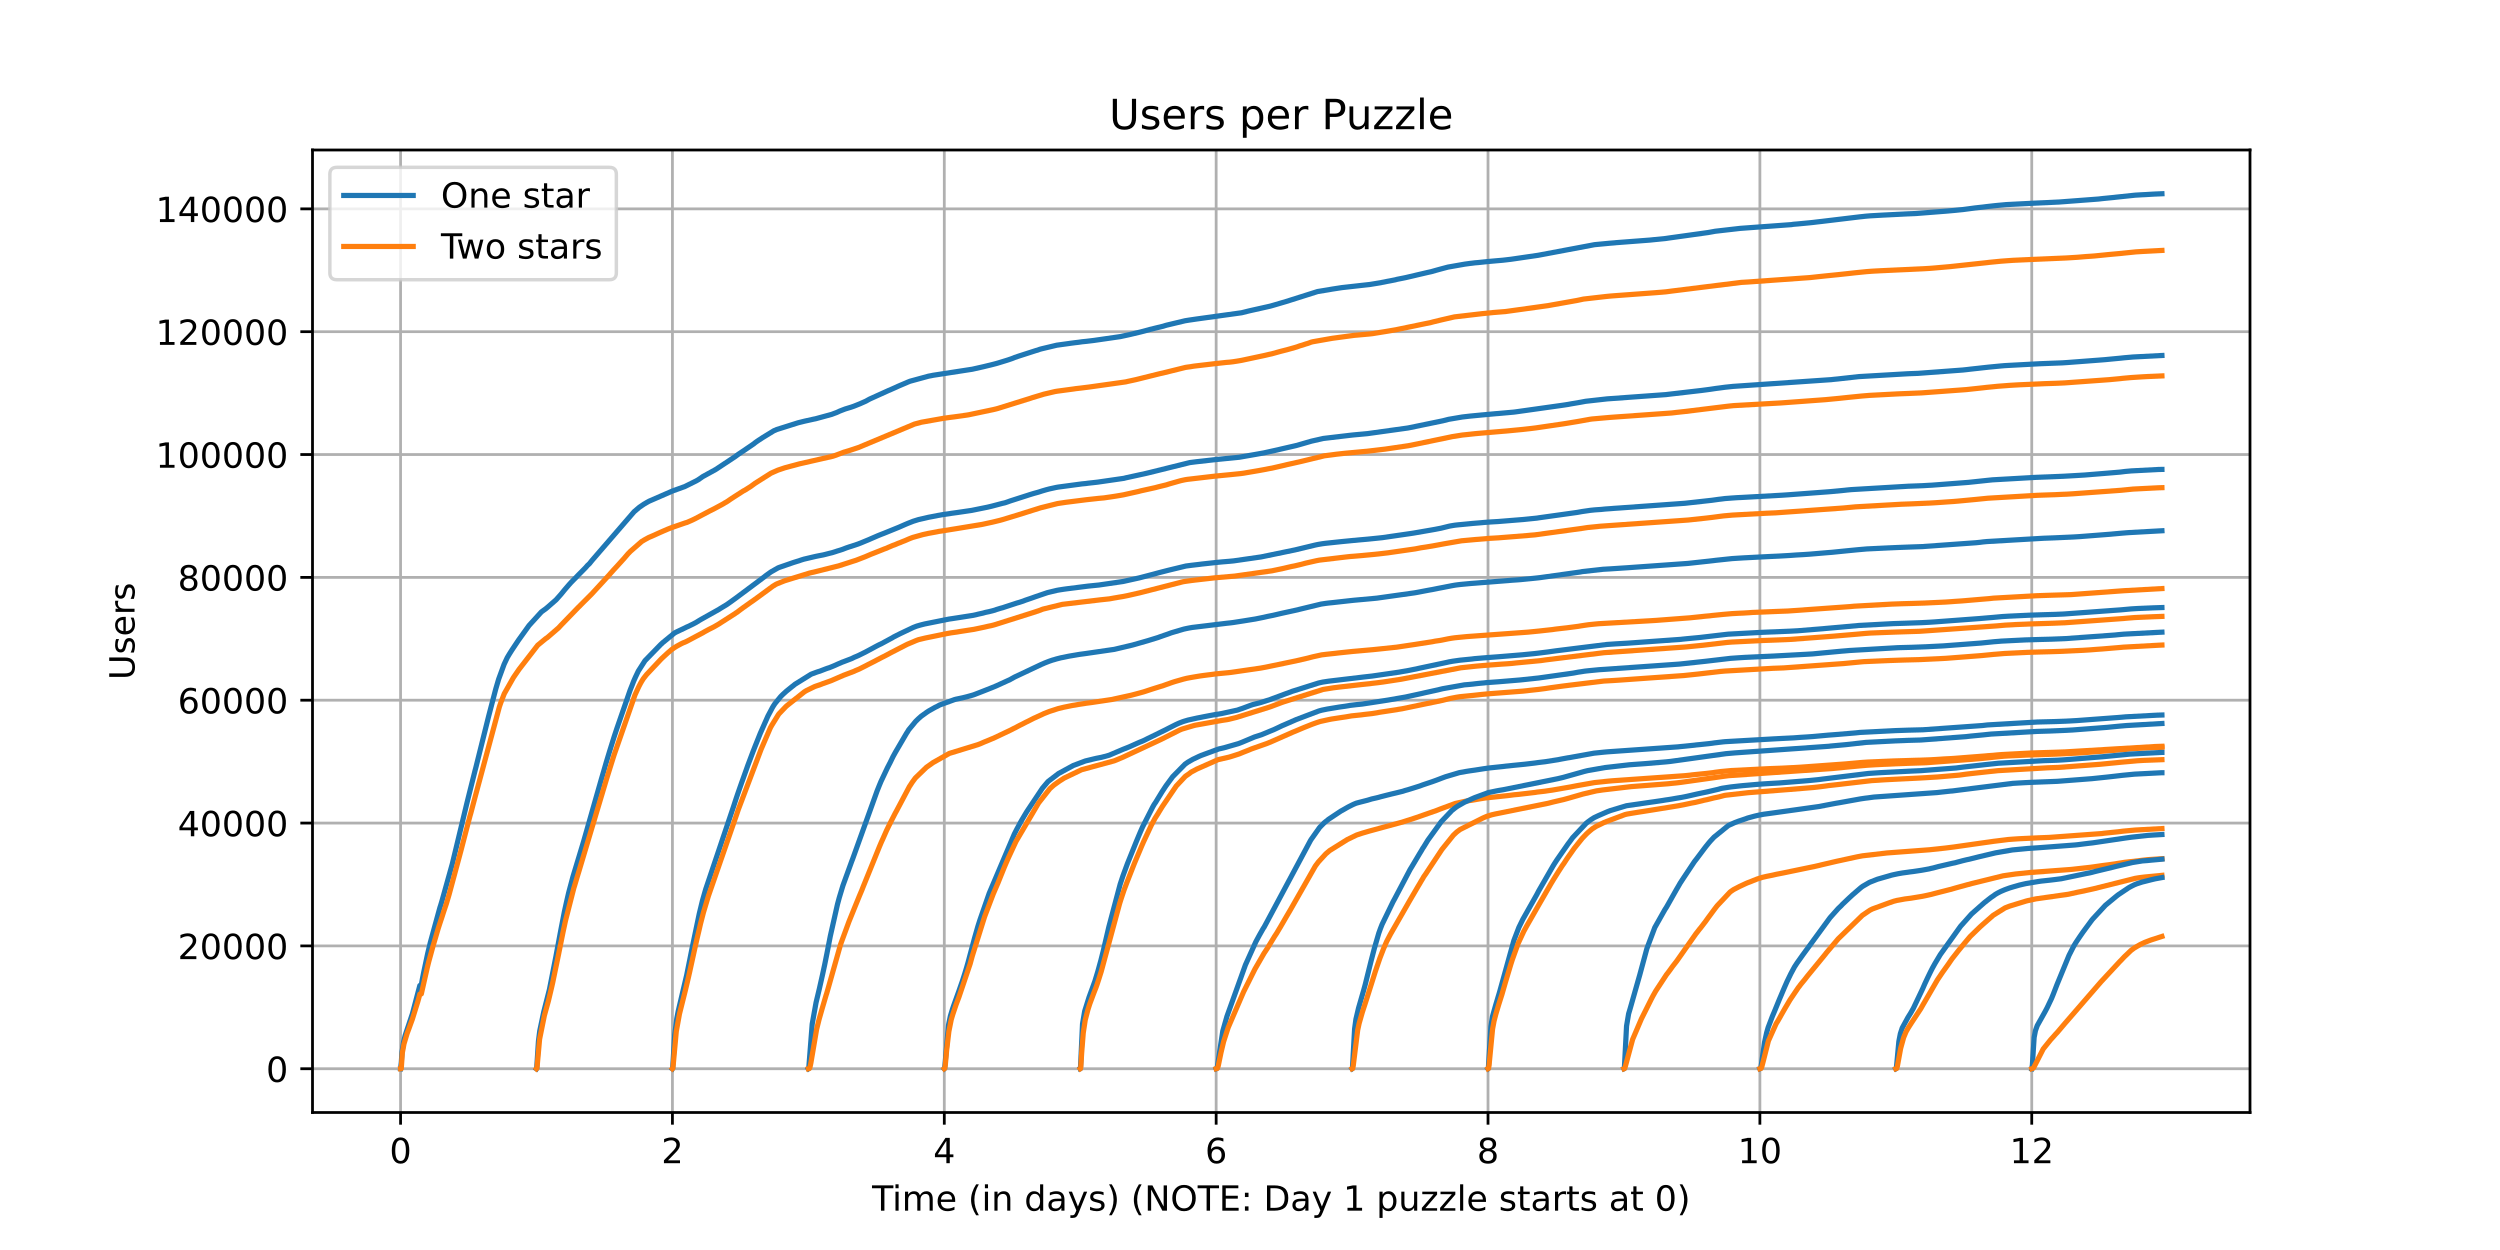 <?xml version="1.0" encoding="utf-8" standalone="no"?>
<!DOCTYPE svg PUBLIC "-//W3C//DTD SVG 1.1//EN"
  "http://www.w3.org/Graphics/SVG/1.1/DTD/svg11.dtd">
<!-- Created with matplotlib (https://matplotlib.org/) -->
<svg height="360pt" version="1.1" viewBox="0 0 720 360" width="720pt" xmlns="http://www.w3.org/2000/svg" xmlns:xlink="http://www.w3.org/1999/xlink">
 <defs>
  <style type="text/css">*{stroke-linecap:butt;stroke-linejoin:round;}</style>
 </defs>
 <g id="figure_1">
  <g id="patch_1">
   <path d="M 0 360 
L 720 360 
L 720 0 
L 0 0 
z
" style="fill:#ffffff;"/>
  </g>
  <g id="axes_1">
   <g id="patch_2">
    <path d="M 90 320.4 
L 648 320.4 
L 648 43.2 
L 90 43.2 
z
" style="fill:#ffffff;"/>
   </g>
   <g id="matplotlib.axis_1">
    <g id="xtick_1">
     <g id="line2d_1">
      <path clip-path="url(#pdbc6abd1b5)" d="M 115.364 320.4 
L 115.364 43.2 
" style="fill:none;stroke:#b0b0b0;stroke-linecap:square;stroke-width:0.8;"/>
     </g>
     <g id="line2d_2">
      <defs>
       <path d="M 0 0 
L 0 3.5 
" id="m923c6633fc" style="stroke:#000000;stroke-width:0.8;"/>
      </defs>
      <g>
       <use style="stroke:#000000;stroke-width:0.8;" x="115.364" xlink:href="#m923c6633fc" y="320.4"/>
      </g>
     </g>
     <g id="text_1">
      <!-- 0 -->
      <g transform="translate(112.182 334.998)scale(0.1 -0.1)">
       <defs>
        <path d="M 31.781 66.406 
Q 24.172 66.406 20.328 58.906 
Q 16.5 51.422 16.5 36.375 
Q 16.5 21.391 20.328 13.891 
Q 24.172 6.391 31.781 6.391 
Q 39.453 6.391 43.281 13.891 
Q 47.125 21.391 47.125 36.375 
Q 47.125 51.422 43.281 58.906 
Q 39.453 66.406 31.781 66.406 
z
M 31.781 74.219 
Q 44.047 74.219 50.516 64.516 
Q 56.984 54.828 56.984 36.375 
Q 56.984 17.969 50.516 8.266 
Q 44.047 -1.422 31.781 -1.422 
Q 19.531 -1.422 13.062 8.266 
Q 6.594 17.969 6.594 36.375 
Q 6.594 54.828 13.062 64.516 
Q 19.531 74.219 31.781 74.219 
z
" id="DejaVuSans-48"/>
       </defs>
       <use xlink:href="#DejaVuSans-48"/>
      </g>
     </g>
    </g>
    <g id="xtick_2">
     <g id="line2d_3">
      <path clip-path="url(#pdbc6abd1b5)" d="M 193.66 320.4 
L 193.66 43.2 
" style="fill:none;stroke:#b0b0b0;stroke-linecap:square;stroke-width:0.8;"/>
     </g>
     <g id="line2d_4">
      <g>
       <use style="stroke:#000000;stroke-width:0.8;" x="193.66" xlink:href="#m923c6633fc" y="320.4"/>
      </g>
     </g>
     <g id="text_2">
      <!-- 2 -->
      <g transform="translate(190.479 334.998)scale(0.1 -0.1)">
       <defs>
        <path d="M 19.188 8.297 
L 53.609 8.297 
L 53.609 0 
L 7.328 0 
L 7.328 8.297 
Q 12.938 14.109 22.625 23.891 
Q 32.328 33.688 34.812 36.531 
Q 39.547 41.844 41.422 45.531 
Q 43.312 49.219 43.312 52.781 
Q 43.312 58.594 39.234 62.25 
Q 35.156 65.922 28.609 65.922 
Q 23.969 65.922 18.812 64.312 
Q 13.672 62.703 7.812 59.422 
L 7.812 69.391 
Q 13.766 71.781 18.938 73 
Q 24.125 74.219 28.422 74.219 
Q 39.75 74.219 46.484 68.547 
Q 53.219 62.891 53.219 53.422 
Q 53.219 48.922 51.531 44.891 
Q 49.859 40.875 45.406 35.406 
Q 44.188 33.984 37.641 27.219 
Q 31.109 20.453 19.188 8.297 
z
" id="DejaVuSans-50"/>
       </defs>
       <use xlink:href="#DejaVuSans-50"/>
      </g>
     </g>
    </g>
    <g id="xtick_3">
     <g id="line2d_5">
      <path clip-path="url(#pdbc6abd1b5)" d="M 271.957 320.4 
L 271.957 43.2 
" style="fill:none;stroke:#b0b0b0;stroke-linecap:square;stroke-width:0.8;"/>
     </g>
     <g id="line2d_6">
      <g>
       <use style="stroke:#000000;stroke-width:0.8;" x="271.957" xlink:href="#m923c6633fc" y="320.4"/>
      </g>
     </g>
     <g id="text_3">
      <!-- 4 -->
      <g transform="translate(268.775 334.998)scale(0.1 -0.1)">
       <defs>
        <path d="M 37.797 64.312 
L 12.891 25.391 
L 37.797 25.391 
z
M 35.203 72.906 
L 47.609 72.906 
L 47.609 25.391 
L 58.016 25.391 
L 58.016 17.188 
L 47.609 17.188 
L 47.609 0 
L 37.797 0 
L 37.797 17.188 
L 4.891 17.188 
L 4.891 26.703 
z
" id="DejaVuSans-52"/>
       </defs>
       <use xlink:href="#DejaVuSans-52"/>
      </g>
     </g>
    </g>
    <g id="xtick_4">
     <g id="line2d_7">
      <path clip-path="url(#pdbc6abd1b5)" d="M 350.253 320.4 
L 350.253 43.2 
" style="fill:none;stroke:#b0b0b0;stroke-linecap:square;stroke-width:0.8;"/>
     </g>
     <g id="line2d_8">
      <g>
       <use style="stroke:#000000;stroke-width:0.8;" x="350.253" xlink:href="#m923c6633fc" y="320.4"/>
      </g>
     </g>
     <g id="text_4">
      <!-- 6 -->
      <g transform="translate(347.072 334.998)scale(0.1 -0.1)">
       <defs>
        <path d="M 33.016 40.375 
Q 26.375 40.375 22.484 35.828 
Q 18.609 31.297 18.609 23.391 
Q 18.609 15.531 22.484 10.953 
Q 26.375 6.391 33.016 6.391 
Q 39.656 6.391 43.531 10.953 
Q 47.406 15.531 47.406 23.391 
Q 47.406 31.297 43.531 35.828 
Q 39.656 40.375 33.016 40.375 
z
M 52.594 71.297 
L 52.594 62.312 
Q 48.875 64.062 45.094 64.984 
Q 41.312 65.922 37.594 65.922 
Q 27.828 65.922 22.672 59.328 
Q 17.531 52.734 16.797 39.406 
Q 19.672 43.656 24.016 45.922 
Q 28.375 48.188 33.594 48.188 
Q 44.578 48.188 50.953 41.516 
Q 57.328 34.859 57.328 23.391 
Q 57.328 12.156 50.688 5.359 
Q 44.047 -1.422 33.016 -1.422 
Q 20.359 -1.422 13.672 8.266 
Q 6.984 17.969 6.984 36.375 
Q 6.984 53.656 15.188 63.938 
Q 23.391 74.219 37.203 74.219 
Q 40.922 74.219 44.703 73.484 
Q 48.484 72.75 52.594 71.297 
z
" id="DejaVuSans-54"/>
       </defs>
       <use xlink:href="#DejaVuSans-54"/>
      </g>
     </g>
    </g>
    <g id="xtick_5">
     <g id="line2d_9">
      <path clip-path="url(#pdbc6abd1b5)" d="M 428.549 320.4 
L 428.549 43.2 
" style="fill:none;stroke:#b0b0b0;stroke-linecap:square;stroke-width:0.8;"/>
     </g>
     <g id="line2d_10">
      <g>
       <use style="stroke:#000000;stroke-width:0.8;" x="428.549" xlink:href="#m923c6633fc" y="320.4"/>
      </g>
     </g>
     <g id="text_5">
      <!-- 8 -->
      <g transform="translate(425.368 334.998)scale(0.1 -0.1)">
       <defs>
        <path d="M 31.781 34.625 
Q 24.75 34.625 20.719 30.859 
Q 16.703 27.094 16.703 20.516 
Q 16.703 13.922 20.719 10.156 
Q 24.75 6.391 31.781 6.391 
Q 38.812 6.391 42.859 10.172 
Q 46.922 13.969 46.922 20.516 
Q 46.922 27.094 42.891 30.859 
Q 38.875 34.625 31.781 34.625 
z
M 21.922 38.812 
Q 15.578 40.375 12.031 44.719 
Q 8.5 49.078 8.5 55.328 
Q 8.5 64.062 14.719 69.141 
Q 20.953 74.219 31.781 74.219 
Q 42.672 74.219 48.875 69.141 
Q 55.078 64.062 55.078 55.328 
Q 55.078 49.078 51.531 44.719 
Q 48 40.375 41.703 38.812 
Q 48.828 37.156 52.797 32.312 
Q 56.781 27.484 56.781 20.516 
Q 56.781 9.906 50.312 4.234 
Q 43.844 -1.422 31.781 -1.422 
Q 19.734 -1.422 13.25 4.234 
Q 6.781 9.906 6.781 20.516 
Q 6.781 27.484 10.781 32.312 
Q 14.797 37.156 21.922 38.812 
z
M 18.312 54.391 
Q 18.312 48.734 21.844 45.562 
Q 25.391 42.391 31.781 42.391 
Q 38.141 42.391 41.719 45.562 
Q 45.312 48.734 45.312 54.391 
Q 45.312 60.062 41.719 63.234 
Q 38.141 66.406 31.781 66.406 
Q 25.391 66.406 21.844 63.234 
Q 18.312 60.062 18.312 54.391 
z
" id="DejaVuSans-56"/>
       </defs>
       <use xlink:href="#DejaVuSans-56"/>
      </g>
     </g>
    </g>
    <g id="xtick_6">
     <g id="line2d_11">
      <path clip-path="url(#pdbc6abd1b5)" d="M 506.846 320.4 
L 506.846 43.2 
" style="fill:none;stroke:#b0b0b0;stroke-linecap:square;stroke-width:0.8;"/>
     </g>
     <g id="line2d_12">
      <g>
       <use style="stroke:#000000;stroke-width:0.8;" x="506.846" xlink:href="#m923c6633fc" y="320.4"/>
      </g>
     </g>
     <g id="text_6">
      <!-- 10 -->
      <g transform="translate(500.483 334.998)scale(0.1 -0.1)">
       <defs>
        <path d="M 12.406 8.297 
L 28.516 8.297 
L 28.516 63.922 
L 10.984 60.406 
L 10.984 69.391 
L 28.422 72.906 
L 38.281 72.906 
L 38.281 8.297 
L 54.391 8.297 
L 54.391 0 
L 12.406 0 
z
" id="DejaVuSans-49"/>
       </defs>
       <use xlink:href="#DejaVuSans-49"/>
       <use x="63.623" xlink:href="#DejaVuSans-48"/>
      </g>
     </g>
    </g>
    <g id="xtick_7">
     <g id="line2d_13">
      <path clip-path="url(#pdbc6abd1b5)" d="M 585.142 320.4 
L 585.142 43.2 
" style="fill:none;stroke:#b0b0b0;stroke-linecap:square;stroke-width:0.8;"/>
     </g>
     <g id="line2d_14">
      <g>
       <use style="stroke:#000000;stroke-width:0.8;" x="585.142" xlink:href="#m923c6633fc" y="320.4"/>
      </g>
     </g>
     <g id="text_7">
      <!-- 12 -->
      <g transform="translate(578.78 334.998)scale(0.1 -0.1)">
       <use xlink:href="#DejaVuSans-49"/>
       <use x="63.623" xlink:href="#DejaVuSans-50"/>
      </g>
     </g>
    </g>
    <g id="text_8">
     <!-- Time (in days) (NOTE: Day 1 puzzle starts at 0) -->
     <g transform="translate(251.161 348.677)scale(0.1 -0.1)">
      <defs>
       <path d="M -0.297 72.906 
L 61.375 72.906 
L 61.375 64.594 
L 35.5 64.594 
L 35.5 0 
L 25.594 0 
L 25.594 64.594 
L -0.297 64.594 
z
" id="DejaVuSans-84"/>
       <path d="M 9.422 54.688 
L 18.406 54.688 
L 18.406 0 
L 9.422 0 
z
M 9.422 75.984 
L 18.406 75.984 
L 18.406 64.594 
L 9.422 64.594 
z
" id="DejaVuSans-105"/>
       <path d="M 52 44.188 
Q 55.375 50.25 60.062 53.125 
Q 64.75 56 71.094 56 
Q 79.641 56 84.281 50.016 
Q 88.922 44.047 88.922 33.016 
L 88.922 0 
L 79.891 0 
L 79.891 32.719 
Q 79.891 40.578 77.094 44.375 
Q 74.312 48.188 68.609 48.188 
Q 61.625 48.188 57.562 43.547 
Q 53.516 38.922 53.516 30.906 
L 53.516 0 
L 44.484 0 
L 44.484 32.719 
Q 44.484 40.625 41.703 44.406 
Q 38.922 48.188 33.109 48.188 
Q 26.219 48.188 22.156 43.531 
Q 18.109 38.875 18.109 30.906 
L 18.109 0 
L 9.078 0 
L 9.078 54.688 
L 18.109 54.688 
L 18.109 46.188 
Q 21.188 51.219 25.484 53.609 
Q 29.781 56 35.688 56 
Q 41.656 56 45.828 52.969 
Q 50 49.953 52 44.188 
z
" id="DejaVuSans-109"/>
       <path d="M 56.203 29.594 
L 56.203 25.203 
L 14.891 25.203 
Q 15.484 15.922 20.484 11.062 
Q 25.484 6.203 34.422 6.203 
Q 39.594 6.203 44.453 7.469 
Q 49.312 8.734 54.109 11.281 
L 54.109 2.781 
Q 49.266 0.734 44.188 -0.344 
Q 39.109 -1.422 33.891 -1.422 
Q 20.797 -1.422 13.156 6.188 
Q 5.516 13.812 5.516 26.812 
Q 5.516 40.234 12.766 48.109 
Q 20.016 56 32.328 56 
Q 43.359 56 49.781 48.891 
Q 56.203 41.797 56.203 29.594 
z
M 47.219 32.234 
Q 47.125 39.594 43.094 43.984 
Q 39.062 48.391 32.422 48.391 
Q 24.906 48.391 20.391 44.141 
Q 15.875 39.891 15.188 32.172 
z
" id="DejaVuSans-101"/>
       <path id="DejaVuSans-32"/>
       <path d="M 31 75.875 
Q 24.469 64.656 21.281 53.656 
Q 18.109 42.672 18.109 31.391 
Q 18.109 20.125 21.312 9.062 
Q 24.516 -2 31 -13.188 
L 23.188 -13.188 
Q 15.875 -1.703 12.234 9.375 
Q 8.594 20.453 8.594 31.391 
Q 8.594 42.281 12.203 53.312 
Q 15.828 64.359 23.188 75.875 
z
" id="DejaVuSans-40"/>
       <path d="M 54.891 33.016 
L 54.891 0 
L 45.906 0 
L 45.906 32.719 
Q 45.906 40.484 42.875 44.328 
Q 39.844 48.188 33.797 48.188 
Q 26.516 48.188 22.312 43.547 
Q 18.109 38.922 18.109 30.906 
L 18.109 0 
L 9.078 0 
L 9.078 54.688 
L 18.109 54.688 
L 18.109 46.188 
Q 21.344 51.125 25.703 53.562 
Q 30.078 56 35.797 56 
Q 45.219 56 50.047 50.172 
Q 54.891 44.344 54.891 33.016 
z
" id="DejaVuSans-110"/>
       <path d="M 45.406 46.391 
L 45.406 75.984 
L 54.391 75.984 
L 54.391 0 
L 45.406 0 
L 45.406 8.203 
Q 42.578 3.328 38.25 0.953 
Q 33.938 -1.422 27.875 -1.422 
Q 17.969 -1.422 11.734 6.484 
Q 5.516 14.406 5.516 27.297 
Q 5.516 40.188 11.734 48.094 
Q 17.969 56 27.875 56 
Q 33.938 56 38.25 53.625 
Q 42.578 51.266 45.406 46.391 
z
M 14.797 27.297 
Q 14.797 17.391 18.875 11.75 
Q 22.953 6.109 30.078 6.109 
Q 37.203 6.109 41.297 11.75 
Q 45.406 17.391 45.406 27.297 
Q 45.406 37.203 41.297 42.844 
Q 37.203 48.484 30.078 48.484 
Q 22.953 48.484 18.875 42.844 
Q 14.797 37.203 14.797 27.297 
z
" id="DejaVuSans-100"/>
       <path d="M 34.281 27.484 
Q 23.391 27.484 19.188 25 
Q 14.984 22.516 14.984 16.5 
Q 14.984 11.719 18.141 8.906 
Q 21.297 6.109 26.703 6.109 
Q 34.188 6.109 38.703 11.406 
Q 43.219 16.703 43.219 25.484 
L 43.219 27.484 
z
M 52.203 31.203 
L 52.203 0 
L 43.219 0 
L 43.219 8.297 
Q 40.141 3.328 35.547 0.953 
Q 30.953 -1.422 24.312 -1.422 
Q 15.922 -1.422 10.953 3.297 
Q 6 8.016 6 15.922 
Q 6 25.141 12.172 29.828 
Q 18.359 34.516 30.609 34.516 
L 43.219 34.516 
L 43.219 35.406 
Q 43.219 41.609 39.141 45 
Q 35.062 48.391 27.688 48.391 
Q 23 48.391 18.547 47.266 
Q 14.109 46.141 10.016 43.891 
L 10.016 52.203 
Q 14.938 54.109 19.578 55.047 
Q 24.219 56 28.609 56 
Q 40.484 56 46.344 49.844 
Q 52.203 43.703 52.203 31.203 
z
" id="DejaVuSans-97"/>
       <path d="M 32.172 -5.078 
Q 28.375 -14.844 24.75 -17.812 
Q 21.141 -20.797 15.094 -20.797 
L 7.906 -20.797 
L 7.906 -13.281 
L 13.188 -13.281 
Q 16.891 -13.281 18.938 -11.516 
Q 21 -9.766 23.484 -3.219 
L 25.094 0.875 
L 2.984 54.688 
L 12.5 54.688 
L 29.594 11.922 
L 46.688 54.688 
L 56.203 54.688 
z
" id="DejaVuSans-121"/>
       <path d="M 44.281 53.078 
L 44.281 44.578 
Q 40.484 46.531 36.375 47.5 
Q 32.281 48.484 27.875 48.484 
Q 21.188 48.484 17.844 46.438 
Q 14.5 44.391 14.5 40.281 
Q 14.5 37.156 16.891 35.375 
Q 19.281 33.594 26.516 31.984 
L 29.594 31.297 
Q 39.156 29.25 43.188 25.516 
Q 47.219 21.781 47.219 15.094 
Q 47.219 7.469 41.188 3.016 
Q 35.156 -1.422 24.609 -1.422 
Q 20.219 -1.422 15.453 -0.562 
Q 10.688 0.297 5.422 2 
L 5.422 11.281 
Q 10.406 8.688 15.234 7.391 
Q 20.062 6.109 24.812 6.109 
Q 31.156 6.109 34.562 8.281 
Q 37.984 10.453 37.984 14.406 
Q 37.984 18.062 35.516 20.016 
Q 33.062 21.969 24.703 23.781 
L 21.578 24.516 
Q 13.234 26.266 9.516 29.906 
Q 5.812 33.547 5.812 39.891 
Q 5.812 47.609 11.281 51.797 
Q 16.75 56 26.812 56 
Q 31.781 56 36.172 55.266 
Q 40.578 54.547 44.281 53.078 
z
" id="DejaVuSans-115"/>
       <path d="M 8.016 75.875 
L 15.828 75.875 
Q 23.141 64.359 26.781 53.312 
Q 30.422 42.281 30.422 31.391 
Q 30.422 20.453 26.781 9.375 
Q 23.141 -1.703 15.828 -13.188 
L 8.016 -13.188 
Q 14.5 -2 17.703 9.062 
Q 20.906 20.125 20.906 31.391 
Q 20.906 42.672 17.703 53.656 
Q 14.5 64.656 8.016 75.875 
z
" id="DejaVuSans-41"/>
       <path d="M 9.812 72.906 
L 23.094 72.906 
L 55.422 11.922 
L 55.422 72.906 
L 64.984 72.906 
L 64.984 0 
L 51.703 0 
L 19.391 60.984 
L 19.391 0 
L 9.812 0 
z
" id="DejaVuSans-78"/>
       <path d="M 39.406 66.219 
Q 28.656 66.219 22.328 58.203 
Q 16.016 50.203 16.016 36.375 
Q 16.016 22.609 22.328 14.594 
Q 28.656 6.594 39.406 6.594 
Q 50.141 6.594 56.422 14.594 
Q 62.703 22.609 62.703 36.375 
Q 62.703 50.203 56.422 58.203 
Q 50.141 66.219 39.406 66.219 
z
M 39.406 74.219 
Q 54.734 74.219 63.906 63.938 
Q 73.094 53.656 73.094 36.375 
Q 73.094 19.141 63.906 8.859 
Q 54.734 -1.422 39.406 -1.422 
Q 24.031 -1.422 14.812 8.828 
Q 5.609 19.094 5.609 36.375 
Q 5.609 53.656 14.812 63.938 
Q 24.031 74.219 39.406 74.219 
z
" id="DejaVuSans-79"/>
       <path d="M 9.812 72.906 
L 55.906 72.906 
L 55.906 64.594 
L 19.672 64.594 
L 19.672 43.016 
L 54.391 43.016 
L 54.391 34.719 
L 19.672 34.719 
L 19.672 8.297 
L 56.781 8.297 
L 56.781 0 
L 9.812 0 
z
" id="DejaVuSans-69"/>
       <path d="M 11.719 12.406 
L 22.016 12.406 
L 22.016 0 
L 11.719 0 
z
M 11.719 51.703 
L 22.016 51.703 
L 22.016 39.312 
L 11.719 39.312 
z
" id="DejaVuSans-58"/>
       <path d="M 19.672 64.797 
L 19.672 8.109 
L 31.594 8.109 
Q 46.688 8.109 53.688 14.938 
Q 60.688 21.781 60.688 36.531 
Q 60.688 51.172 53.688 57.984 
Q 46.688 64.797 31.594 64.797 
z
M 9.812 72.906 
L 30.078 72.906 
Q 51.266 72.906 61.172 64.094 
Q 71.094 55.281 71.094 36.531 
Q 71.094 17.672 61.125 8.828 
Q 51.172 0 30.078 0 
L 9.812 0 
z
" id="DejaVuSans-68"/>
       <path d="M 18.109 8.203 
L 18.109 -20.797 
L 9.078 -20.797 
L 9.078 54.688 
L 18.109 54.688 
L 18.109 46.391 
Q 20.953 51.266 25.266 53.625 
Q 29.594 56 35.594 56 
Q 45.562 56 51.781 48.094 
Q 58.016 40.188 58.016 27.297 
Q 58.016 14.406 51.781 6.484 
Q 45.562 -1.422 35.594 -1.422 
Q 29.594 -1.422 25.266 0.953 
Q 20.953 3.328 18.109 8.203 
z
M 48.688 27.297 
Q 48.688 37.203 44.609 42.844 
Q 40.531 48.484 33.406 48.484 
Q 26.266 48.484 22.188 42.844 
Q 18.109 37.203 18.109 27.297 
Q 18.109 17.391 22.188 11.75 
Q 26.266 6.109 33.406 6.109 
Q 40.531 6.109 44.609 11.75 
Q 48.688 17.391 48.688 27.297 
z
" id="DejaVuSans-112"/>
       <path d="M 8.5 21.578 
L 8.5 54.688 
L 17.484 54.688 
L 17.484 21.922 
Q 17.484 14.156 20.5 10.266 
Q 23.531 6.391 29.594 6.391 
Q 36.859 6.391 41.078 11.031 
Q 45.312 15.672 45.312 23.688 
L 45.312 54.688 
L 54.297 54.688 
L 54.297 0 
L 45.312 0 
L 45.312 8.406 
Q 42.047 3.422 37.719 1 
Q 33.406 -1.422 27.688 -1.422 
Q 18.266 -1.422 13.375 4.438 
Q 8.5 10.297 8.5 21.578 
z
M 31.109 56 
z
" id="DejaVuSans-117"/>
       <path d="M 5.516 54.688 
L 48.188 54.688 
L 48.188 46.484 
L 14.406 7.172 
L 48.188 7.172 
L 48.188 0 
L 4.297 0 
L 4.297 8.203 
L 38.094 47.516 
L 5.516 47.516 
z
" id="DejaVuSans-122"/>
       <path d="M 9.422 75.984 
L 18.406 75.984 
L 18.406 0 
L 9.422 0 
z
" id="DejaVuSans-108"/>
       <path d="M 18.312 70.219 
L 18.312 54.688 
L 36.812 54.688 
L 36.812 47.703 
L 18.312 47.703 
L 18.312 18.016 
Q 18.312 11.328 20.141 9.422 
Q 21.969 7.516 27.594 7.516 
L 36.812 7.516 
L 36.812 0 
L 27.594 0 
Q 17.188 0 13.234 3.875 
Q 9.281 7.766 9.281 18.016 
L 9.281 47.703 
L 2.688 47.703 
L 2.688 54.688 
L 9.281 54.688 
L 9.281 70.219 
z
" id="DejaVuSans-116"/>
       <path d="M 41.109 46.297 
Q 39.594 47.172 37.812 47.578 
Q 36.031 48 33.891 48 
Q 26.266 48 22.188 43.047 
Q 18.109 38.094 18.109 28.812 
L 18.109 0 
L 9.078 0 
L 9.078 54.688 
L 18.109 54.688 
L 18.109 46.188 
Q 20.953 51.172 25.484 53.578 
Q 30.031 56 36.531 56 
Q 37.453 56 38.578 55.875 
Q 39.703 55.766 41.062 55.516 
z
" id="DejaVuSans-114"/>
      </defs>
      <use xlink:href="#DejaVuSans-84"/>
      <use x="57.959" xlink:href="#DejaVuSans-105"/>
      <use x="85.742" xlink:href="#DejaVuSans-109"/>
      <use x="183.154" xlink:href="#DejaVuSans-101"/>
      <use x="244.678" xlink:href="#DejaVuSans-32"/>
      <use x="276.465" xlink:href="#DejaVuSans-40"/>
      <use x="315.479" xlink:href="#DejaVuSans-105"/>
      <use x="343.262" xlink:href="#DejaVuSans-110"/>
      <use x="406.641" xlink:href="#DejaVuSans-32"/>
      <use x="438.428" xlink:href="#DejaVuSans-100"/>
      <use x="501.904" xlink:href="#DejaVuSans-97"/>
      <use x="563.184" xlink:href="#DejaVuSans-121"/>
      <use x="622.363" xlink:href="#DejaVuSans-115"/>
      <use x="674.463" xlink:href="#DejaVuSans-41"/>
      <use x="713.477" xlink:href="#DejaVuSans-32"/>
      <use x="745.264" xlink:href="#DejaVuSans-40"/>
      <use x="784.277" xlink:href="#DejaVuSans-78"/>
      <use x="859.082" xlink:href="#DejaVuSans-79"/>
      <use x="937.793" xlink:href="#DejaVuSans-84"/>
      <use x="998.877" xlink:href="#DejaVuSans-69"/>
      <use x="1062.061" xlink:href="#DejaVuSans-58"/>
      <use x="1095.752" xlink:href="#DejaVuSans-32"/>
      <use x="1127.539" xlink:href="#DejaVuSans-68"/>
      <use x="1204.541" xlink:href="#DejaVuSans-97"/>
      <use x="1265.82" xlink:href="#DejaVuSans-121"/>
      <use x="1325" xlink:href="#DejaVuSans-32"/>
      <use x="1356.787" xlink:href="#DejaVuSans-49"/>
      <use x="1420.41" xlink:href="#DejaVuSans-32"/>
      <use x="1452.197" xlink:href="#DejaVuSans-112"/>
      <use x="1515.674" xlink:href="#DejaVuSans-117"/>
      <use x="1579.053" xlink:href="#DejaVuSans-122"/>
      <use x="1631.543" xlink:href="#DejaVuSans-122"/>
      <use x="1684.033" xlink:href="#DejaVuSans-108"/>
      <use x="1711.816" xlink:href="#DejaVuSans-101"/>
      <use x="1773.34" xlink:href="#DejaVuSans-32"/>
      <use x="1805.127" xlink:href="#DejaVuSans-115"/>
      <use x="1857.227" xlink:href="#DejaVuSans-116"/>
      <use x="1896.436" xlink:href="#DejaVuSans-97"/>
      <use x="1957.715" xlink:href="#DejaVuSans-114"/>
      <use x="1998.828" xlink:href="#DejaVuSans-116"/>
      <use x="2038.037" xlink:href="#DejaVuSans-115"/>
      <use x="2090.137" xlink:href="#DejaVuSans-32"/>
      <use x="2121.924" xlink:href="#DejaVuSans-97"/>
      <use x="2183.203" xlink:href="#DejaVuSans-116"/>
      <use x="2222.412" xlink:href="#DejaVuSans-32"/>
      <use x="2254.199" xlink:href="#DejaVuSans-48"/>
      <use x="2317.822" xlink:href="#DejaVuSans-41"/>
     </g>
    </g>
   </g>
   <g id="matplotlib.axis_2">
    <g id="ytick_1">
     <g id="line2d_15">
      <path clip-path="url(#pdbc6abd1b5)" d="M 90 307.8 
L 648 307.8 
" style="fill:none;stroke:#b0b0b0;stroke-linecap:square;stroke-width:0.8;"/>
     </g>
     <g id="line2d_16">
      <defs>
       <path d="M 0 0 
L -3.5 0 
" id="m8691f296e2" style="stroke:#000000;stroke-width:0.8;"/>
      </defs>
      <g>
       <use style="stroke:#000000;stroke-width:0.8;" x="90" xlink:href="#m8691f296e2" y="307.8"/>
      </g>
     </g>
     <g id="text_9">
      <!-- 0 -->
      <g transform="translate(76.638 311.599)scale(0.1 -0.1)">
       <use xlink:href="#DejaVuSans-48"/>
      </g>
     </g>
    </g>
    <g id="ytick_2">
     <g id="line2d_17">
      <path clip-path="url(#pdbc6abd1b5)" d="M 90 272.421 
L 648 272.421 
" style="fill:none;stroke:#b0b0b0;stroke-linecap:square;stroke-width:0.8;"/>
     </g>
     <g id="line2d_18">
      <g>
       <use style="stroke:#000000;stroke-width:0.8;" x="90" xlink:href="#m8691f296e2" y="272.421"/>
      </g>
     </g>
     <g id="text_10">
      <!-- 20000 -->
      <g transform="translate(51.188 276.221)scale(0.1 -0.1)">
       <use xlink:href="#DejaVuSans-50"/>
       <use x="63.623" xlink:href="#DejaVuSans-48"/>
       <use x="127.246" xlink:href="#DejaVuSans-48"/>
       <use x="190.869" xlink:href="#DejaVuSans-48"/>
       <use x="254.492" xlink:href="#DejaVuSans-48"/>
      </g>
     </g>
    </g>
    <g id="ytick_3">
     <g id="line2d_19">
      <path clip-path="url(#pdbc6abd1b5)" d="M 90 237.043 
L 648 237.043 
" style="fill:none;stroke:#b0b0b0;stroke-linecap:square;stroke-width:0.8;"/>
     </g>
     <g id="line2d_20">
      <g>
       <use style="stroke:#000000;stroke-width:0.8;" x="90" xlink:href="#m8691f296e2" y="237.043"/>
      </g>
     </g>
     <g id="text_11">
      <!-- 40000 -->
      <g transform="translate(51.188 240.842)scale(0.1 -0.1)">
       <use xlink:href="#DejaVuSans-52"/>
       <use x="63.623" xlink:href="#DejaVuSans-48"/>
       <use x="127.246" xlink:href="#DejaVuSans-48"/>
       <use x="190.869" xlink:href="#DejaVuSans-48"/>
       <use x="254.492" xlink:href="#DejaVuSans-48"/>
      </g>
     </g>
    </g>
    <g id="ytick_4">
     <g id="line2d_21">
      <path clip-path="url(#pdbc6abd1b5)" d="M 90 201.664 
L 648 201.664 
" style="fill:none;stroke:#b0b0b0;stroke-linecap:square;stroke-width:0.8;"/>
     </g>
     <g id="line2d_22">
      <g>
       <use style="stroke:#000000;stroke-width:0.8;" x="90" xlink:href="#m8691f296e2" y="201.664"/>
      </g>
     </g>
     <g id="text_12">
      <!-- 60000 -->
      <g transform="translate(51.188 205.463)scale(0.1 -0.1)">
       <use xlink:href="#DejaVuSans-54"/>
       <use x="63.623" xlink:href="#DejaVuSans-48"/>
       <use x="127.246" xlink:href="#DejaVuSans-48"/>
       <use x="190.869" xlink:href="#DejaVuSans-48"/>
       <use x="254.492" xlink:href="#DejaVuSans-48"/>
      </g>
     </g>
    </g>
    <g id="ytick_5">
     <g id="line2d_23">
      <path clip-path="url(#pdbc6abd1b5)" d="M 90 166.286 
L 648 166.286 
" style="fill:none;stroke:#b0b0b0;stroke-linecap:square;stroke-width:0.8;"/>
     </g>
     <g id="line2d_24">
      <g>
       <use style="stroke:#000000;stroke-width:0.8;" x="90" xlink:href="#m8691f296e2" y="166.286"/>
      </g>
     </g>
     <g id="text_13">
      <!-- 80000 -->
      <g transform="translate(51.188 170.085)scale(0.1 -0.1)">
       <use xlink:href="#DejaVuSans-56"/>
       <use x="63.623" xlink:href="#DejaVuSans-48"/>
       <use x="127.246" xlink:href="#DejaVuSans-48"/>
       <use x="190.869" xlink:href="#DejaVuSans-48"/>
       <use x="254.492" xlink:href="#DejaVuSans-48"/>
      </g>
     </g>
    </g>
    <g id="ytick_6">
     <g id="line2d_25">
      <path clip-path="url(#pdbc6abd1b5)" d="M 90 130.907 
L 648 130.907 
" style="fill:none;stroke:#b0b0b0;stroke-linecap:square;stroke-width:0.8;"/>
     </g>
     <g id="line2d_26">
      <g>
       <use style="stroke:#000000;stroke-width:0.8;" x="90" xlink:href="#m8691f296e2" y="130.907"/>
      </g>
     </g>
     <g id="text_14">
      <!-- 100000 -->
      <g transform="translate(44.825 134.706)scale(0.1 -0.1)">
       <use xlink:href="#DejaVuSans-49"/>
       <use x="63.623" xlink:href="#DejaVuSans-48"/>
       <use x="127.246" xlink:href="#DejaVuSans-48"/>
       <use x="190.869" xlink:href="#DejaVuSans-48"/>
       <use x="254.492" xlink:href="#DejaVuSans-48"/>
       <use x="318.115" xlink:href="#DejaVuSans-48"/>
      </g>
     </g>
    </g>
    <g id="ytick_7">
     <g id="line2d_27">
      <path clip-path="url(#pdbc6abd1b5)" d="M 90 95.528 
L 648 95.528 
" style="fill:none;stroke:#b0b0b0;stroke-linecap:square;stroke-width:0.8;"/>
     </g>
     <g id="line2d_28">
      <g>
       <use style="stroke:#000000;stroke-width:0.8;" x="90" xlink:href="#m8691f296e2" y="95.528"/>
      </g>
     </g>
     <g id="text_15">
      <!-- 120000 -->
      <g transform="translate(44.825 99.328)scale(0.1 -0.1)">
       <use xlink:href="#DejaVuSans-49"/>
       <use x="63.623" xlink:href="#DejaVuSans-50"/>
       <use x="127.246" xlink:href="#DejaVuSans-48"/>
       <use x="190.869" xlink:href="#DejaVuSans-48"/>
       <use x="254.492" xlink:href="#DejaVuSans-48"/>
       <use x="318.115" xlink:href="#DejaVuSans-48"/>
      </g>
     </g>
    </g>
    <g id="ytick_8">
     <g id="line2d_29">
      <path clip-path="url(#pdbc6abd1b5)" d="M 90 60.15 
L 648 60.15 
" style="fill:none;stroke:#b0b0b0;stroke-linecap:square;stroke-width:0.8;"/>
     </g>
     <g id="line2d_30">
      <g>
       <use style="stroke:#000000;stroke-width:0.8;" x="90" xlink:href="#m8691f296e2" y="60.15"/>
      </g>
     </g>
     <g id="text_16">
      <!-- 140000 -->
      <g transform="translate(44.825 63.949)scale(0.1 -0.1)">
       <use xlink:href="#DejaVuSans-49"/>
       <use x="63.623" xlink:href="#DejaVuSans-52"/>
       <use x="127.246" xlink:href="#DejaVuSans-48"/>
       <use x="190.869" xlink:href="#DejaVuSans-48"/>
       <use x="254.492" xlink:href="#DejaVuSans-48"/>
       <use x="318.115" xlink:href="#DejaVuSans-48"/>
      </g>
     </g>
    </g>
    <g id="text_17">
     <!-- Users -->
     <g transform="translate(38.745 195.801)rotate(-90)scale(0.1 -0.1)">
      <defs>
       <path d="M 8.688 72.906 
L 18.609 72.906 
L 18.609 28.609 
Q 18.609 16.891 22.844 11.734 
Q 27.094 6.594 36.625 6.594 
Q 46.094 6.594 50.344 11.734 
Q 54.594 16.891 54.594 28.609 
L 54.594 72.906 
L 64.5 72.906 
L 64.5 27.391 
Q 64.5 13.141 57.438 5.859 
Q 50.391 -1.422 36.625 -1.422 
Q 22.797 -1.422 15.734 5.859 
Q 8.688 13.141 8.688 27.391 
z
" id="DejaVuSans-85"/>
      </defs>
      <use xlink:href="#DejaVuSans-85"/>
      <use x="73.193" xlink:href="#DejaVuSans-115"/>
      <use x="125.293" xlink:href="#DejaVuSans-101"/>
      <use x="186.816" xlink:href="#DejaVuSans-114"/>
      <use x="227.93" xlink:href="#DejaVuSans-115"/>
     </g>
    </g>
   </g>
   <g id="line2d_31">
    <path clip-path="url(#pdbc6abd1b5)" d="M 115.364 307.8 
L 115.578 305.921 
L 115.766 303.096 
L 116.223 300.133 
L 116.68 298.246 
L 117.272 296.452 
L 117.702 295.186 
L 118.476 292.849 
L 118.778 291.961 
L 120.909 283.838 
L 121.342 283.666 
L 121.611 282.129 
L 121.958 280.369 
L 123.177 274.595 
L 123.932 271.454 
L 126.692 261.389 
L 126.899 260.761 
L 127.257 259.57 
L 130.245 248.868 
L 134.385 231.653 
L 134.853 229.755 
L 136.82 221.901 
L 137.048 221.043 
L 140.701 206.38 
L 140.786 206.049 
L 142.776 198.436 
L 143.612 195.6 
L 145.184 191.311 
L 146.085 189.398 
L 146.704 188.362 
L 147.376 187.292 
L 149.044 184.787 
L 149.289 184.421 
L 152.361 180.145 
L 155.93 176.225 
L 156.161 176.062 
L 156.511 175.802 
L 157.086 175.396 
L 157.535 175.029 
L 160.153 172.742 
L 161.578 171.138 
L 162.52 169.981 
L 162.843 169.599 
L 163.84 168.44 
L 164.379 167.835 
L 165.425 166.765 
L 165.645 166.556 
L 166.588 165.569 
L 167.019 165.134 
L 167.308 164.847 
L 168.276 163.862 
L 168.69 163.438 
L 169.217 162.824 
L 169.471 162.603 
L 169.809 162.275 
L 170.118 161.877 
L 170.535 161.363 
L 182.622 147.378 
L 184.131 146.095 
L 185.516 145.154 
L 185.758 145.025 
L 186.126 144.8 
L 186.297 144.701 
L 186.915 144.354 
L 193.672 141.409 
L 196.852 140.261 
L 197.176 140.151 
L 200.493 138.506 
L 201.038 138.195 
L 201.495 137.891 
L 202.325 137.311 
L 202.49 137.211 
L 206.097 135.227 
L 211.798 131.457 
L 212.134 131.201 
L 212.686 130.799 
L 214.192 129.796 
L 214.667 129.476 
L 214.945 129.281 
L 216.263 128.385 
L 216.585 128.163 
L 217.147 127.776 
L 217.335 127.606 
L 217.796 127.265 
L 218.28 126.93 
L 218.737 126.623 
L 218.845 126.57 
L 218.845 126.57 
L 219.6 126.062 
L 222.907 124.038 
L 223.212 123.929 
L 223.698 123.704 
L 229.874 121.753 
L 231.004 121.473 
L 231.703 121.298 
L 231.703 121.298 
L 234.339 120.714 
L 234.882 120.607 
L 239.529 119.338 
L 240.121 119.112 
L 240.901 118.825 
L 241.403 118.601 
L 241.807 118.404 
L 243.402 117.79 
L 245.069 117.281 
L 245.85 117.012 
L 245.85 117.012 
L 246.119 116.909 
L 246.119 116.909 
L 247.735 116.26 
L 248.221 116.039 
L 248.894 115.746 
L 249.406 115.514 
L 250.053 115.151 
L 250.484 114.916 
L 255.56 112.62 
L 255.99 112.425 
L 256.278 112.321 
L 256.744 112.105 
L 258.089 111.511 
L 258.573 111.282 
L 259.111 111.049 
L 259.407 110.922 
L 261.129 110.193 
L 261.265 110.124 
L 262.073 109.798 
L 267.438 108.332 
L 268.044 108.224 
L 268.731 108.081 
L 279.798 106.372 
L 280.02 106.338 
L 283.248 105.61 
L 283.866 105.459 
L 283.866 105.459 
L 284.594 105.282 
L 285.24 105.13 
L 285.941 104.951 
L 286.884 104.706 
L 287.363 104.568 
L 287.719 104.461 
L 289.865 103.802 
L 290.441 103.618 
L 290.898 103.46 
L 291.263 103.338 
L 291.748 103.158 
L 292.232 102.954 
L 292.811 102.77 
L 293.119 102.647 
L 298.31 100.973 
L 298.822 100.835 
L 299.467 100.595 
L 300.005 100.451 
L 304.347 99.417 
L 307.968 98.916 
L 308.291 98.866 
L 309.116 98.758 
L 309.61 98.693 
L 310.571 98.583 
L 311.711 98.419 
L 312.813 98.311 
L 313.594 98.219 
L 315.046 98.044 
L 322.63 96.945 
L 324.973 96.438 
L 325.647 96.284 
L 328.422 95.624 
L 329.311 95.394 
L 330.847 94.98 
L 331.251 94.862 
L 331.736 94.755 
L 332.571 94.541 
L 335.05 93.936 
L 335.48 93.795 
L 335.965 93.653 
L 341.3 92.378 
L 342.458 92.19 
L 344.641 91.87 
L 357.572 90.077 
L 359.754 89.533 
L 360.266 89.417 
L 364.551 88.456 
L 365.628 88.214 
L 366.06 88.104 
L 367.246 87.761 
L 370.911 86.684 
L 371.449 86.502 
L 379.454 83.968 
L 382.688 83.438 
L 383.658 83.264 
L 386.433 82.835 
L 392.01 82.208 
L 394.492 81.934 
L 397.625 81.421 
L 398.003 81.336 
L 398.596 81.228 
L 399.592 81.02 
L 400.186 80.915 
L 401.856 80.584 
L 402.368 80.443 
L 404.039 80.112 
L 404.82 79.953 
L 407.677 79.286 
L 407.892 79.229 
L 411.207 78.458 
L 412.231 78.234 
L 413.391 77.899 
L 414.307 77.648 
L 415.061 77.441 
L 417.002 76.925 
L 421.853 76.072 
L 423.389 75.861 
L 423.928 75.801 
L 424.791 75.692 
L 425.761 75.612 
L 428.536 75.32 
L 431.284 75.074 
L 432.496 74.972 
L 432.982 74.924 
L 435.164 74.669 
L 442.978 73.525 
L 443.545 73.419 
L 459.23 70.466 
L 460.362 70.358 
L 463.569 70.052 
L 464.862 69.948 
L 465.563 69.877 
L 475.17 69.143 
L 476.386 69.016 
L 479.647 68.694 
L 480.617 68.55 
L 491.967 66.964 
L 493.369 66.711 
L 493.962 66.601 
L 501.189 65.771 
L 515.957 64.689 
L 516.468 64.6 
L 517.761 64.491 
L 521.001 64.181 
L 522.052 64.072 
L 523.534 63.893 
L 524.503 63.785 
L 535.551 62.458 
L 536.522 62.354 
L 537.276 62.269 
L 538.597 62.159 
L 540.134 62.071 
L 542.074 61.961 
L 549.106 61.606 
L 551.746 61.496 
L 560.613 60.799 
L 563.146 60.573 
L 564.169 60.466 
L 565.328 60.351 
L 566.998 60.132 
L 568.776 59.89 
L 571.201 59.623 
L 572.036 59.515 
L 574.326 59.256 
L 575.054 59.179 
L 577.774 58.929 
L 585.886 58.512 
L 588.284 58.404 
L 589.523 58.351 
L 591.76 58.241 
L 593.053 58.181 
L 604.343 57.323 
L 605.663 57.173 
L 608.95 56.849 
L 609.246 56.808 
L 610.27 56.7 
L 614.904 56.209 
L 616.709 56.101 
L 618.056 56.035 
L 619.835 55.927 
L 620.616 55.885 
L 622.636 55.8 
L 622.636 55.8 
" style="fill:none;stroke:#1f77b4;stroke-linecap:square;stroke-width:1.5;"/>
   </g>
   <g id="line2d_32">
    <path clip-path="url(#pdbc6abd1b5)" d="M 115.364 307.8 
L 115.566 307.775 
L 115.873 303.195 
L 116.357 300.606 
L 117.264 297.59 
L 117.756 296.286 
L 118.207 295.03 
L 118.751 293.546 
L 120.311 288.508 
L 120.69 287.157 
L 120.909 286.304 
L 121.342 286.244 
L 123.097 278.487 
L 123.491 276.904 
L 123.986 275.112 
L 124.633 272.736 
L 126.208 267.375 
L 126.45 266.63 
L 126.926 265.179 
L 127.149 264.523 
L 127.848 262.347 
L 128.57 260.214 
L 128.979 258.829 
L 129.328 257.653 
L 129.328 257.653 
L 132.347 246.473 
L 132.832 244.656 
L 133.82 240.841 
L 135.354 234.996 
L 135.596 234.168 
L 136.712 229.949 
L 143.827 203.546 
L 144.231 202.365 
L 145.225 199.791 
L 147.834 195.185 
L 148.346 194.429 
L 149.505 192.749 
L 154.867 185.816 
L 157.167 183.929 
L 157.616 183.632 
L 160.879 180.809 
L 161.632 179.991 
L 166.588 174.876 
L 166.904 174.582 
L 167.262 174.205 
L 170.414 171.055 
L 171.25 170.149 
L 175.425 165.601 
L 175.78 165.182 
L 176.291 164.616 
L 176.641 164.212 
L 177.447 163.346 
L 177.528 163.261 
L 177.528 163.259 
L 179.492 161.09 
L 179.599 160.981 
L 180.924 159.429 
L 181.159 159.21 
L 181.509 158.83 
L 184.778 155.973 
L 185.533 155.513 
L 186.807 154.811 
L 188.448 154.105 
L 188.906 153.892 
L 190.171 153.321 
L 190.467 153.194 
L 191.139 152.895 
L 191.139 152.895 
L 191.84 152.603 
L 192.298 152.396 
L 193.402 151.959 
L 196.825 150.776 
L 197.419 150.572 
L 197.823 150.463 
L 199.279 149.829 
L 200.177 149.394 
L 204.482 147.119 
L 205.747 146.49 
L 208.011 145.269 
L 208.463 145.012 
L 208.792 144.8 
L 209.142 144.618 
L 209.709 144.254 
L 210.184 143.916 
L 210.598 143.64 
L 211.352 143.146 
L 214.084 141.391 
L 214.478 141.195 
L 216.209 140.104 
L 216.801 139.67 
L 217.473 139.179 
L 222.026 136.292 
L 222.646 136.012 
L 223.185 135.775 
L 224.036 135.398 
L 224.521 135.236 
L 226.016 134.73 
L 228.145 134.153 
L 228.556 134.049 
L 230.25 133.59 
L 239.879 131.393 
L 240.417 131.211 
L 242.272 130.523 
L 242.595 130.394 
L 243.047 130.219 
L 243.456 130.109 
L 244.179 129.886 
L 244.532 129.782 
L 247.223 128.89 
L 263.368 122.135 
L 265.362 121.601 
L 271.541 120.506 
L 272.244 120.396 
L 273.816 120.184 
L 274.706 120.074 
L 278.424 119.549 
L 278.989 119.457 
L 286.022 117.974 
L 286.83 117.783 
L 287.417 117.626 
L 296.858 114.681 
L 297.262 114.539 
L 299.091 113.989 
L 300.005 113.718 
L 300.598 113.531 
L 303.862 112.763 
L 304.535 112.653 
L 309.314 112.011 
L 309.798 111.933 
L 311.253 111.767 
L 313.083 111.539 
L 313.647 111.468 
L 324.192 109.984 
L 324.946 109.807 
L 325.944 109.595 
L 327.21 109.315 
L 334.107 107.601 
L 334.861 107.44 
L 341.434 105.813 
L 342.135 105.709 
L 342.727 105.633 
L 343.779 105.457 
L 344.56 105.362 
L 346.635 105.118 
L 347.389 105.031 
L 349.463 104.785 
L 350.729 104.645 
L 353.181 104.373 
L 354.07 104.308 
L 355.013 104.198 
L 356.279 104.005 
L 357.545 103.789 
L 358.299 103.628 
L 364.308 102.346 
L 365.52 102.058 
L 366.248 101.904 
L 368.701 101.221 
L 370.668 100.72 
L 372.958 100.075 
L 373.578 99.887 
L 374.36 99.597 
L 375.088 99.395 
L 376.112 99.05 
L 376.57 98.921 
L 376.974 98.78 
L 377.567 98.553 
L 378.052 98.426 
L 383.092 97.536 
L 383.712 97.43 
L 385.571 97.177 
L 387.161 96.963 
L 388.023 96.848 
L 389.505 96.646 
L 389.935 96.588 
L 394.492 96.176 
L 395.278 96.086 
L 398.892 95.502 
L 399.404 95.417 
L 401.991 94.975 
L 402.637 94.839 
L 412.151 92.871 
L 412.771 92.7 
L 415.142 92.125 
L 418.888 91.264 
L 427.028 90.315 
L 430.153 89.999 
L 432.254 89.831 
L 433.601 89.723 
L 445.89 88.012 
L 447.291 87.756 
L 452.6 86.815 
L 453.543 86.643 
L 454.055 86.558 
L 455.376 86.28 
L 456.023 86.137 
L 462.383 85.405 
L 463.461 85.295 
L 464.458 85.21 
L 476.494 84.317 
L 478.623 84.149 
L 479.835 84.041 
L 481.533 83.816 
L 501.486 81.331 
L 503.373 81.221 
L 520.462 80.001 
L 521.351 79.935 
L 523.857 79.661 
L 524.531 79.594 
L 525.554 79.484 
L 529.38 79.097 
L 531.94 78.821 
L 533.153 78.688 
L 534.096 78.58 
L 537.6 78.226 
L 539.001 78.12 
L 539.568 78.083 
L 541.616 77.974 
L 547.354 77.705 
L 549.86 77.595 
L 551.207 77.528 
L 553.497 77.42 
L 554.012 77.397 
L 555.763 77.291 
L 556.679 77.22 
L 561.582 76.79 
L 572.332 75.63 
L 572.898 75.557 
L 576.293 75.223 
L 578.259 75.076 
L 579.876 74.966 
L 585.129 74.726 
L 595.02 74.298 
L 596.61 74.202 
L 598.334 74.094 
L 600.65 73.898 
L 602.295 73.788 
L 603.238 73.714 
L 606.309 73.408 
L 607.037 73.332 
L 611.105 72.959 
L 611.456 72.916 
L 615.147 72.538 
L 616.925 72.428 
L 622.636 72.124 
L 622.636 72.124 
" style="fill:none;stroke:#ff7f0e;stroke-linecap:square;stroke-width:1.5;"/>
   </g>
   <g id="line2d_33">
    <path clip-path="url(#pdbc6abd1b5)" d="M 154.512 307.8 
L 154.57 307.704 
L 154.665 306.173 
L 155.069 299.895 
L 155.446 296.916 
L 156.575 291.529 
L 158.243 284.947 
L 160.122 275.372 
L 160.53 273.171 
L 161.525 267.836 
L 162.547 262.563 
L 163.166 259.756 
L 163.786 257.069 
L 164.999 252.53 
L 166.958 246.055 
L 167.423 244.518 
L 168.097 242.274 
L 171.68 229.691 
L 172.337 227.393 
L 173.144 224.568 
L 173.647 222.856 
L 173.816 222.285 
L 174.569 219.668 
L 175.564 216.378 
L 176.856 212.237 
L 177.636 209.877 
L 177.636 209.877 
L 181.49 198.737 
L 182.11 197.18 
L 182.45 196.288 
L 182.666 195.784 
L 183.053 194.916 
L 183.849 193.253 
L 185.748 190.286 
L 190.223 185.684 
L 190.332 185.579 
L 190.816 185.125 
L 194.259 182.307 
L 194.803 182.015 
L 197.445 180.761 
L 197.634 180.651 
L 198.228 180.395 
L 199.639 179.706 
L 200.466 179.266 
L 201.306 178.742 
L 201.925 178.378 
L 207.064 175.5 
L 207.418 175.266 
L 209.278 174.147 
L 210.328 173.409 
L 211.502 172.558 
L 211.837 172.318 
L 220.166 166.096 
L 220.49 165.824 
L 221.884 164.823 
L 222.107 164.674 
L 224.075 163.554 
L 224.479 163.395 
L 228.152 162.122 
L 228.583 161.975 
L 229.632 161.649 
L 230.116 161.504 
L 230.544 161.349 
L 230.869 161.242 
L 231.541 161.035 
L 234.909 160.243 
L 235.826 160.057 
L 236.472 159.932 
L 237.038 159.825 
L 237.701 159.664 
L 238.83 159.371 
L 239.529 159.203 
L 239.894 159.097 
L 240.686 158.847 
L 241.134 158.692 
L 241.565 158.566 
L 242.649 158.218 
L 243.671 157.821 
L 244.639 157.489 
L 245.123 157.345 
L 247.169 156.664 
L 247.464 156.542 
L 247.763 156.434 
L 250.376 155.352 
L 250.592 155.251 
L 252.828 154.283 
L 253.152 154.149 
L 253.972 153.825 
L 254.591 153.588 
L 258.95 151.816 
L 259.73 151.473 
L 260.753 151.025 
L 261.48 150.717 
L 262.64 150.263 
L 262.986 150.125 
L 264.527 149.642 
L 265.03 149.532 
L 265.254 149.475 
L 266.133 149.279 
L 267.425 148.975 
L 269.675 148.552 
L 270.106 148.457 
L 270.761 148.347 
L 271.373 148.232 
L 272.117 148.122 
L 272.415 148.08 
L 273.385 147.942 
L 274.032 147.834 
L 275.675 147.609 
L 279.851 146.992 
L 280.047 146.951 
L 284.405 146.068 
L 285.644 145.773 
L 287.962 145.161 
L 288.654 144.979 
L 289.139 144.871 
L 289.461 144.793 
L 290.225 144.533 
L 290.925 144.278 
L 296.025 142.639 
L 296.482 142.488 
L 297.499 142.177 
L 297.88 142.067 
L 298.795 141.816 
L 299.225 141.69 
L 300.194 141.376 
L 300.194 141.376 
L 301.298 141.052 
L 302.219 140.811 
L 304.148 140.387 
L 304.766 140.277 
L 311.63 139.357 
L 312.733 139.253 
L 313.325 139.168 
L 315.706 138.903 
L 316.083 138.86 
L 323.68 137.76 
L 324.273 137.606 
L 329.877 136.382 
L 331.197 136.067 
L 333.406 135.517 
L 342.647 133.226 
L 344.426 132.998 
L 350.002 132.372 
L 353.127 132.059 
L 353.774 132.002 
L 356.899 131.687 
L 361.721 130.842 
L 363.984 130.436 
L 368.162 129.511 
L 368.944 129.32 
L 372.554 128.491 
L 373.282 128.321 
L 374.548 127.963 
L 377.729 127.045 
L 381.125 126.274 
L 388.858 125.36 
L 389.854 125.252 
L 392.738 124.988 
L 393.87 124.88 
L 405.413 123.272 
L 405.844 123.191 
L 415.546 121.187 
L 417.19 120.767 
L 421.152 120.094 
L 423.389 119.835 
L 426.677 119.519 
L 430.934 119.129 
L 431.527 119.087 
L 435.972 118.687 
L 436.538 118.616 
L 449.419 116.8 
L 450.363 116.665 
L 451.603 116.474 
L 452.438 116.315 
L 455.16 115.852 
L 456.642 115.574 
L 462.869 114.875 
L 479.782 113.648 
L 481.183 113.478 
L 482.125 113.368 
L 489.999 112.455 
L 491.671 112.236 
L 492.507 112.124 
L 493.208 112.018 
L 494.232 111.866 
L 495.096 111.757 
L 496.849 111.52 
L 497.873 111.413 
L 499.113 111.282 
L 527.386 109.337 
L 528.168 109.246 
L 529.272 109.14 
L 535.309 108.466 
L 549.537 107.635 
L 552.42 107.525 
L 565.301 106.563 
L 566.54 106.429 
L 567.429 106.322 
L 568.722 106.176 
L 569.719 106.071 
L 570.474 105.983 
L 571.47 105.875 
L 572.736 105.735 
L 576.427 105.38 
L 577.424 105.295 
L 587.314 104.762 
L 590.035 104.653 
L 593.915 104.506 
L 595.558 104.396 
L 605.528 103.637 
L 606.498 103.556 
L 607.602 103.448 
L 610.782 103.145 
L 611.779 103.036 
L 614.339 102.815 
L 622.259 102.401 
L 622.636 102.383 
L 622.636 102.383 
" style="fill:none;stroke:#1f77b4;stroke-linecap:square;stroke-width:1.5;"/>
   </g>
   <g id="line2d_34">
    <path clip-path="url(#pdbc6abd1b5)" d="M 154.512 307.8 
L 154.612 307.71 
L 154.693 307.142 
L 155.406 299.265 
L 156.781 292.465 
L 157.535 289.729 
L 157.947 288.237 
L 158.936 284.066 
L 159.185 282.957 
L 160.287 277.64 
L 160.852 274.891 
L 162.197 268.231 
L 162.87 265.121 
L 165.263 255.763 
L 165.457 255.146 
L 166.238 252.524 
L 166.723 250.94 
L 173.305 228.962 
L 173.944 226.818 
L 174.704 224.291 
L 176.156 219.637 
L 176.827 217.507 
L 182.864 200.162 
L 183.661 198.422 
L 183.996 197.714 
L 184.468 196.807 
L 184.805 196.223 
L 185.274 195.469 
L 185.83 194.757 
L 186.216 194.268 
L 190.359 189.862 
L 190.709 189.519 
L 192.405 187.957 
L 193.025 187.435 
L 193.371 187.125 
L 193.483 187.037 
L 193.887 186.765 
L 194.184 186.559 
L 194.884 186.121 
L 195.477 185.795 
L 196.15 185.427 
L 196.716 185.151 
L 197.272 184.937 
L 197.904 184.635 
L 198.133 184.514 
L 202.595 182.144 
L 202.84 181.985 
L 203.189 181.796 
L 204.212 181.24 
L 205.289 180.704 
L 205.72 180.476 
L 206.906 179.781 
L 207.175 179.622 
L 207.472 179.42 
L 211.729 176.694 
L 212.013 176.482 
L 212.269 176.335 
L 213.265 175.574 
L 213.708 175.256 
L 214.138 174.932 
L 214.461 174.722 
L 214.99 174.331 
L 215.206 174.18 
L 215.483 173.991 
L 216.182 173.48 
L 216.747 173.101 
L 218.253 172.01 
L 222.565 168.84 
L 223.428 168.311 
L 223.806 168.125 
L 225.731 167.358 
L 226.016 167.248 
L 233.158 165.039 
L 233.828 164.879 
L 234.262 164.791 
L 241.188 163.057 
L 241.43 163.004 
L 241.761 162.898 
L 244.559 161.999 
L 245.15 161.805 
L 245.5 161.69 
L 246.496 161.377 
L 249.164 160.347 
L 250.888 159.608 
L 251.498 159.373 
L 254.214 158.297 
L 254.564 158.15 
L 255.371 157.86 
L 255.802 157.65 
L 256.151 157.51 
L 257.12 157.091 
L 257.739 156.877 
L 258.627 156.493 
L 259.405 156.206 
L 259.568 156.125 
L 260.026 155.941 
L 260.645 155.7 
L 260.645 155.7 
L 261.723 155.228 
L 262.397 154.957 
L 262.909 154.77 
L 265.821 153.956 
L 266.818 153.742 
L 267.344 153.62 
L 269.793 153.171 
L 270.375 153.045 
L 271.111 152.937 
L 275.313 152.269 
L 282.898 151.02 
L 283.329 150.926 
L 285.267 150.503 
L 285.752 150.399 
L 286.722 150.164 
L 287.989 149.854 
L 288.716 149.652 
L 293.227 148.283 
L 293.469 148.204 
L 299.091 146.438 
L 299.736 146.237 
L 304.551 145.032 
L 305.209 144.926 
L 305.748 144.846 
L 306.96 144.664 
L 312.975 143.905 
L 315.53 143.629 
L 316.353 143.535 
L 317.565 143.426 
L 317.942 143.394 
L 320.097 143.077 
L 321.363 142.884 
L 322.576 142.681 
L 323.572 142.506 
L 327.883 141.542 
L 328.53 141.367 
L 332.706 140.442 
L 333.649 140.19 
L 335.912 139.64 
L 336.477 139.456 
L 336.908 139.324 
L 339.602 138.558 
L 340.141 138.413 
L 340.815 138.266 
L 341.3 138.163 
L 341.973 138.053 
L 350.163 137.098 
L 351.322 136.99 
L 354.501 136.681 
L 357.33 136.389 
L 358.192 136.272 
L 358.811 136.164 
L 361.613 135.685 
L 362.34 135.561 
L 364.551 135.16 
L 365.036 135.057 
L 365.574 134.953 
L 366.356 134.815 
L 370.021 133.973 
L 370.56 133.835 
L 371.234 133.686 
L 374.818 132.874 
L 381.421 131.27 
L 383.173 131.045 
L 384.925 130.81 
L 387.376 130.539 
L 388.427 130.442 
L 389.639 130.334 
L 392.495 130.067 
L 393.735 129.957 
L 394.169 129.906 
L 396.332 129.653 
L 397.733 129.485 
L 398.623 129.379 
L 398.946 129.343 
L 405.575 128.369 
L 406.356 128.225 
L 417.81 125.844 
L 418.106 125.772 
L 421.179 125.284 
L 422.284 125.174 
L 424.925 124.889 
L 425.976 124.795 
L 427.243 124.686 
L 432.928 124.201 
L 433.871 124.127 
L 437.454 123.78 
L 438.531 123.677 
L 440.849 123.417 
L 442.384 123.225 
L 450.066 122.096 
L 451.144 121.928 
L 454.352 121.394 
L 455.753 121.143 
L 457.882 120.755 
L 458.502 120.667 
L 463.461 120.23 
L 464.404 120.157 
L 481.452 118.938 
L 482.884 118.767 
L 485.471 118.486 
L 497.226 117.039 
L 498.143 116.932 
L 499.329 116.814 
L 510.864 116.161 
L 512.831 116.052 
L 525.716 115.103 
L 528.625 114.827 
L 529.73 114.718 
L 532.506 114.424 
L 536.225 114.051 
L 537.519 113.943 
L 538.462 113.867 
L 546.762 113.428 
L 549.564 113.319 
L 550.803 113.264 
L 553.389 113.154 
L 566.297 112.204 
L 571.201 111.677 
L 572.117 111.569 
L 575.458 111.238 
L 576.913 111.129 
L 578.933 110.973 
L 580.792 110.865 
L 581.6 110.819 
L 586.533 110.603 
L 588.904 110.494 
L 592.352 110.38 
L 594.669 110.271 
L 607.468 109.342 
L 610.512 109.055 
L 611.456 108.946 
L 612.506 108.85 
L 613.692 108.742 
L 615.416 108.629 
L 617.141 108.519 
L 618.541 108.443 
L 621.074 108.334 
L 622.636 108.263 
L 622.636 108.263 
" style="fill:none;stroke:#ff7f0e;stroke-linecap:square;stroke-width:1.5;"/>
   </g>
   <g id="line2d_35">
    <path clip-path="url(#pdbc6abd1b5)" d="M 193.66 307.8 
L 193.721 307.699 
L 193.806 306.403 
L 194.318 297.995 
L 194.911 293.383 
L 195.315 291.278 
L 197.783 280.758 
L 198.282 278.268 
L 198.686 276.264 
L 199.262 273.364 
L 201.387 263.17 
L 202.299 259.414 
L 202.732 257.886 
L 203.243 256.103 
L 210.948 233.215 
L 211.271 232.253 
L 212.04 229.891 
L 212.39 228.858 
L 212.996 227.108 
L 213.616 225.343 
L 213.885 224.604 
L 215.429 220.279 
L 216.908 216.353 
L 217.174 215.683 
L 217.443 214.991 
L 217.554 214.719 
L 218.953 211.22 
L 218.953 211.22 
L 221.164 206.225 
L 221.837 204.958 
L 222.43 203.831 
L 222.673 203.417 
L 223.185 202.634 
L 224.803 200.654 
L 225.139 200.307 
L 225.462 199.989 
L 226.15 199.365 
L 226.447 199.089 
L 228.26 197.624 
L 228.421 197.514 
L 228.9 197.113 
L 229.062 197.003 
L 233.562 194.199 
L 233.993 194.026 
L 235.179 193.589 
L 235.583 193.451 
L 236.114 193.294 
L 236.768 193.039 
L 237.808 192.639 
L 238.346 192.446 
L 238.843 192.294 
L 239.652 191.97 
L 240.46 191.629 
L 241.439 191.185 
L 241.95 190.976 
L 242.589 190.688 
L 242.783 190.628 
L 245.312 189.66 
L 246.038 189.296 
L 246.038 189.296 
L 246.739 189.008 
L 247.223 188.795 
L 248.841 187.996 
L 249.191 187.824 
L 251.39 186.646 
L 251.993 186.315 
L 252.52 186.034 
L 253.165 185.7 
L 253.772 185.422 
L 257.039 183.656 
L 257.335 183.465 
L 258.142 183.052 
L 259.192 182.523 
L 262.99 180.72 
L 263.739 180.428 
L 264.041 180.315 
L 264.958 180.046 
L 265.524 179.899 
L 266.333 179.694 
L 273.304 178.295 
L 274.059 178.185 
L 276.228 177.853 
L 280.262 177.219 
L 281.15 177.025 
L 281.769 176.866 
L 283.087 176.575 
L 283.84 176.363 
L 284.783 176.167 
L 285.806 175.916 
L 286.507 175.721 
L 287.014 175.532 
L 287.342 175.435 
L 288.096 175.201 
L 288.824 175.005 
L 289.255 174.856 
L 292.596 173.765 
L 292.784 173.694 
L 293.173 173.588 
L 293.604 173.464 
L 294.644 173.121 
L 294.994 172.986 
L 295.244 172.882 
L 296.132 172.578 
L 296.562 172.434 
L 297.31 172.176 
L 297.585 172.075 
L 298.203 171.856 
L 301.648 170.681 
L 304.336 170.032 
L 304.913 169.924 
L 306.327 169.703 
L 307.122 169.593 
L 313.378 168.799 
L 316.514 168.481 
L 323.438 167.469 
L 328.045 166.445 
L 328.88 166.231 
L 330.551 165.794 
L 331.008 165.672 
L 331.871 165.449 
L 333.756 164.938 
L 334.619 164.715 
L 336.585 164.212 
L 341.542 163.015 
L 343.213 162.796 
L 345.315 162.55 
L 346.15 162.442 
L 350.783 161.938 
L 351.915 161.83 
L 354.151 161.644 
L 355.282 161.534 
L 363.202 160.392 
L 372.958 158.375 
L 378.672 156.999 
L 379.373 156.848 
L 379.696 156.785 
L 380.909 156.583 
L 381.744 156.473 
L 386.46 155.971 
L 389.774 155.649 
L 390.205 155.621 
L 391.255 155.511 
L 393.925 155.274 
L 396.898 154.97 
L 398.11 154.841 
L 406.518 153.62 
L 407.219 153.509 
L 412.312 152.626 
L 413.31 152.449 
L 415.035 152.113 
L 417.19 151.58 
L 417.594 151.49 
L 418.592 151.319 
L 419.077 151.246 
L 420.02 151.142 
L 420.667 151.085 
L 424.225 150.738 
L 426.434 150.558 
L 427.593 150.45 
L 429.452 150.316 
L 431.392 150.206 
L 438.828 149.605 
L 439.528 149.532 
L 442.6 149.219 
L 443.248 149.116 
L 454.217 147.579 
L 455.645 147.321 
L 457.047 147.119 
L 458.044 146.972 
L 459.095 146.863 
L 459.553 146.824 
L 461.144 146.718 
L 462.303 146.597 
L 463.865 146.488 
L 464.862 146.405 
L 466.506 146.295 
L 485.283 144.942 
L 490.565 144.354 
L 492.992 144.086 
L 494.988 143.806 
L 495.904 143.7 
L 496.768 143.585 
L 498.763 143.433 
L 500.327 143.325 
L 501.594 143.268 
L 513.262 142.619 
L 514.879 142.509 
L 526.578 141.639 
L 527.548 141.558 
L 531.239 141.204 
L 531.994 141.119 
L 533.153 141.009 
L 549.59 140.033 
L 552.554 139.923 
L 553.742 139.877 
L 555.547 139.771 
L 556.302 139.736 
L 566.863 138.927 
L 568.103 138.798 
L 572.763 138.301 
L 573.868 138.191 
L 586.183 137.487 
L 588.877 137.38 
L 589.55 137.358 
L 594.211 137.165 
L 596.124 137.058 
L 597.66 136.969 
L 599.492 136.861 
L 600.3 136.812 
L 606.956 136.269 
L 609.327 136.071 
L 610.593 135.963 
L 612.075 135.779 
L 613.261 135.671 
L 613.881 135.618 
L 621.747 135.207 
L 622.636 135.191 
L 622.636 135.191 
" style="fill:none;stroke:#1f77b4;stroke-linecap:square;stroke-width:1.5;"/>
   </g>
   <g id="line2d_36">
    <path clip-path="url(#pdbc6abd1b5)" d="M 193.66 307.8 
L 193.78 307.692 
L 193.914 306.395 
L 194.77 297.04 
L 195.693 291.977 
L 197.379 285.236 
L 198.228 281.636 
L 198.617 279.932 
L 200.15 272.949 
L 200.714 270.453 
L 201.253 268.183 
L 201.737 266.083 
L 202.598 262.763 
L 204.023 258.028 
L 212.241 234.317 
L 212.619 233.187 
L 219.222 215.727 
L 219.249 215.669 
L 221.864 209.614 
L 222.072 209.239 
L 222.295 208.848 
L 224.224 205.733 
L 224.425 205.497 
L 226.339 203.495 
L 226.672 203.201 
L 227.067 202.888 
L 231.676 199.235 
L 232.106 198.977 
L 232.241 198.891 
L 234.586 197.75 
L 234.963 197.61 
L 236.418 197.113 
L 236.947 196.899 
L 237.28 196.789 
L 239.207 196.094 
L 239.49 195.986 
L 240.202 195.673 
L 240.514 195.542 
L 242.246 194.783 
L 242.541 194.673 
L 242.891 194.504 
L 245.957 193.347 
L 245.957 193.347 
L 246.307 193.17 
L 247.439 192.694 
L 248.275 192.276 
L 248.781 192.022 
L 249.427 191.696 
L 249.891 191.447 
L 252.074 190.34 
L 252.397 190.161 
L 254.149 189.252 
L 254.483 189.092 
L 255.389 188.62 
L 255.712 188.449 
L 256.494 188.024 
L 260.86 185.776 
L 261.319 185.546 
L 263.071 184.812 
L 263.658 184.555 
L 263.987 184.422 
L 264.527 184.221 
L 266.468 183.756 
L 272.711 182.475 
L 273.951 182.252 
L 275.621 182.02 
L 276.228 181.911 
L 280.606 181.231 
L 280.773 181.189 
L 281.311 181.079 
L 283.49 180.621 
L 284.621 180.356 
L 285.456 180.188 
L 286.153 180.011 
L 286.533 179.901 
L 297.557 176.411 
L 299.656 175.707 
L 299.924 175.588 
L 300.382 175.419 
L 305.963 174.055 
L 315.975 172.862 
L 316.864 172.753 
L 319.504 172.473 
L 320.852 172.229 
L 321.498 172.12 
L 322.225 171.99 
L 323.357 171.806 
L 324.946 171.488 
L 328.261 170.729 
L 340.68 167.55 
L 341.3 167.444 
L 343.186 167.179 
L 344.075 167.071 
L 350.002 166.397 
L 355.606 165.916 
L 366.356 164.388 
L 366.842 164.281 
L 367.354 164.177 
L 369.752 163.668 
L 370.775 163.425 
L 371.988 163.144 
L 372.85 162.981 
L 373.632 162.794 
L 374.306 162.638 
L 376.112 162.168 
L 379.13 161.481 
L 380.02 161.311 
L 387.915 160.377 
L 388.912 160.269 
L 389.801 160.206 
L 392.172 160.004 
L 395.845 159.654 
L 397.032 159.53 
L 399.081 159.288 
L 399.592 159.231 
L 407.569 158.083 
L 409.24 157.759 
L 410.561 157.565 
L 411.261 157.448 
L 412.393 157.266 
L 413.202 157.117 
L 413.795 157.009 
L 415.816 156.634 
L 420.909 155.75 
L 425.033 155.373 
L 425.626 155.331 
L 427.809 155.152 
L 428.913 155.044 
L 429.668 155.007 
L 431.527 154.897 
L 439.959 154.229 
L 440.687 154.153 
L 442.034 154.045 
L 455.834 152.143 
L 456.238 152.076 
L 457.236 151.925 
L 460.901 151.552 
L 486.198 149.767 
L 491.105 149.24 
L 493.154 149 
L 494.016 148.885 
L 494.826 148.777 
L 496.418 148.573 
L 498.979 148.345 
L 508.763 147.807 
L 511.403 147.698 
L 530.835 146.307 
L 531.32 146.261 
L 534.446 145.966 
L 547.624 145.219 
L 550.587 145.11 
L 555.817 144.88 
L 557.622 144.772 
L 559.373 144.653 
L 560.882 144.545 
L 562.687 144.422 
L 563.981 144.312 
L 565.085 144.208 
L 569.019 143.836 
L 572.548 143.481 
L 586.91 142.64 
L 590.008 142.531 
L 590.709 142.506 
L 591.813 142.472 
L 594.05 142.364 
L 595.181 142.324 
L 596.987 142.214 
L 610.863 141.2 
L 614.339 140.852 
L 621.64 140.479 
L 622.636 140.45 
L 622.636 140.45 
" style="fill:none;stroke:#ff7f0e;stroke-linecap:square;stroke-width:1.5;"/>
   </g>
   <g id="line2d_37">
    <path clip-path="url(#pdbc6abd1b5)" d="M 232.808 307.8 
L 232.888 307.738 
L 232.969 307.059 
L 233.912 294.927 
L 235.017 288.765 
L 235.979 284.742 
L 236.903 280.636 
L 237.512 277.813 
L 238.143 274.664 
L 239.126 269.616 
L 241.197 260.432 
L 241.708 258.537 
L 242.757 255.058 
L 245.312 248.015 
L 245.554 247.4 
L 252.6 227.809 
L 253.219 226.266 
L 253.73 225.035 
L 255.56 221.161 
L 256.421 219.491 
L 257.174 217.935 
L 257.869 216.672 
L 261.076 211.186 
L 261.371 210.751 
L 261.696 210.199 
L 263.712 207.758 
L 264.446 207.04 
L 264.6 206.9 
L 264.904 206.635 
L 265.3 206.281 
L 266.564 205.374 
L 266.833 205.176 
L 267.452 204.767 
L 267.761 204.592 
L 269.282 203.732 
L 270.062 203.354 
L 270.618 203.039 
L 274.921 201.475 
L 275.34 201.365 
L 277.023 201.01 
L 277.276 200.957 
L 278.487 200.656 
L 280.02 200.228 
L 280.363 200.122 
L 280.666 200.014 
L 282.71 199.221 
L 283.194 199.032 
L 285.456 198.14 
L 286.906 197.543 
L 287.127 197.442 
L 290.995 195.675 
L 291.237 195.526 
L 291.936 195.139 
L 292.178 195.004 
L 292.528 194.836 
L 299.844 191.387 
L 300.517 191.102 
L 300.813 190.964 
L 301.756 190.594 
L 302.238 190.41 
L 303.135 190.102 
L 303.646 189.964 
L 304.175 189.798 
L 305.559 189.443 
L 306.152 189.333 
L 307.526 189.043 
L 307.968 188.956 
L 309.816 188.645 
L 310.328 188.553 
L 311.008 188.443 
L 311.899 188.325 
L 312.706 188.215 
L 320.932 187.016 
L 325.782 185.864 
L 326.213 185.76 
L 330.551 184.52 
L 330.928 184.403 
L 333.568 183.591 
L 334.026 183.416 
L 335.346 182.954 
L 336.316 182.625 
L 337.312 182.257 
L 337.69 182.141 
L 340.869 181.203 
L 341.515 181.054 
L 342.377 180.879 
L 343.374 180.704 
L 353.343 179.494 
L 354.366 179.386 
L 355.228 179.273 
L 358.057 178.833 
L 361.559 178.267 
L 362.448 178.088 
L 363.958 177.782 
L 365.089 177.522 
L 366.626 177.214 
L 367.866 176.926 
L 368.916 176.68 
L 369.428 176.565 
L 373.794 175.608 
L 374.144 175.509 
L 380.478 173.975 
L 381.771 173.781 
L 382.607 173.673 
L 383.685 173.565 
L 389.019 172.969 
L 390.043 172.861 
L 391.067 172.769 
L 395.44 172.371 
L 396.547 172.263 
L 407.327 170.749 
L 407.866 170.657 
L 408.647 170.513 
L 410.372 170.179 
L 411.8 169.912 
L 412.42 169.808 
L 414.199 169.448 
L 415.924 169.118 
L 416.382 169.024 
L 417.244 168.859 
L 418.08 168.693 
L 419.05 168.523 
L 419.67 168.437 
L 420.586 168.327 
L 423.686 168.033 
L 425.168 167.924 
L 426.138 167.844 
L 434.382 167.197 
L 435.406 167.108 
L 436.996 167.002 
L 437.939 166.928 
L 441.333 166.593 
L 442.519 166.47 
L 443.491 166.36 
L 455.106 164.738 
L 455.699 164.619 
L 461.709 163.949 
L 463.65 163.839 
L 465.347 163.728 
L 466.964 163.62 
L 468.608 163.514 
L 486.118 162.265 
L 490.97 161.734 
L 491.995 161.626 
L 493.343 161.471 
L 494.232 161.361 
L 498.844 160.873 
L 500.542 160.763 
L 502.106 160.667 
L 509.786 160.269 
L 512.211 160.16 
L 513.693 160.075 
L 515.552 159.967 
L 517.384 159.834 
L 519.303 159.726 
L 521.055 159.61 
L 526.659 159.136 
L 527.575 159.067 
L 530.566 158.764 
L 531.724 158.647 
L 535.012 158.324 
L 537.653 158.092 
L 543.987 157.789 
L 546.493 157.68 
L 550.399 157.531 
L 553.606 157.421 
L 569.099 156.305 
L 570.285 156.183 
L 571.12 156.074 
L 572.224 155.967 
L 588.581 155.014 
L 591.544 154.904 
L 597.014 154.658 
L 598.846 154.549 
L 607.98 153.838 
L 608.492 153.785 
L 611.024 153.558 
L 612.318 153.45 
L 613.207 153.385 
L 622.636 152.861 
L 622.636 152.861 
" style="fill:none;stroke:#1f77b4;stroke-linecap:square;stroke-width:1.5;"/>
   </g>
   <g id="line2d_38">
    <path clip-path="url(#pdbc6abd1b5)" d="M 232.808 307.8 
L 233.104 307.717 
L 233.29 307.294 
L 233.535 306.12 
L 235.179 296.465 
L 235.906 293.541 
L 236.822 290.327 
L 237.146 289.235 
L 237.523 287.938 
L 237.954 286.474 
L 238.05 286.212 
L 238.52 284.595 
L 242.077 272.023 
L 242.272 271.471 
L 244.505 265.406 
L 246.28 261.024 
L 247.52 257.996 
L 248.243 256.283 
L 248.571 255.433 
L 252.412 245.967 
L 253.273 243.848 
L 253.838 242.514 
L 254.284 241.543 
L 255.335 239.16 
L 256.09 237.616 
L 256.278 237.257 
L 256.636 236.525 
L 257.82 234.213 
L 258.196 233.535 
L 261.936 226.479 
L 262.073 226.295 
L 262.72 225.292 
L 263.583 224.114 
L 263.799 223.891 
L 266.807 220.984 
L 268.744 219.612 
L 273.385 216.992 
L 281.603 214.471 
L 281.876 214.369 
L 282.358 214.185 
L 282.979 213.912 
L 283.651 213.619 
L 284.109 213.442 
L 284.109 213.442 
L 284.836 213.139 
L 285.779 212.741 
L 286.076 212.632 
L 291.129 210.236 
L 291.842 209.856 
L 292.407 209.594 
L 293.227 209.145 
L 293.727 208.883 
L 294.437 208.536 
L 295.513 207.976 
L 295.997 207.749 
L 297.773 206.844 
L 298.445 206.552 
L 298.66 206.44 
L 298.983 206.301 
L 300.301 205.69 
L 300.598 205.543 
L 302.219 204.901 
L 304.74 204.082 
L 306.407 203.677 
L 308.847 203.177 
L 309.582 203.067 
L 310.685 202.865 
L 312.33 202.616 
L 312.733 202.545 
L 314.427 202.322 
L 320.313 201.438 
L 320.852 201.307 
L 325.836 200.212 
L 327.075 199.885 
L 327.883 199.667 
L 329.284 199.283 
L 329.742 199.14 
L 331.412 198.588 
L 332.032 198.386 
L 334.295 197.679 
L 334.834 197.523 
L 335.939 197.123 
L 336.585 196.904 
L 337.043 196.732 
L 337.528 196.563 
L 338.39 196.281 
L 340.842 195.583 
L 341.785 195.351 
L 342.647 195.185 
L 343.644 195.009 
L 344.398 194.88 
L 345.557 194.689 
L 346.311 194.58 
L 348.036 194.355 
L 348.574 194.293 
L 350.271 194.067 
L 353.854 193.725 
L 354.609 193.64 
L 363.041 192.413 
L 364.496 192.147 
L 373.255 190.325 
L 376.732 189.519 
L 377.513 189.31 
L 378.106 189.158 
L 380.64 188.601 
L 382.122 188.422 
L 384.628 188.151 
L 385.437 188.052 
L 389.585 187.614 
L 390.851 187.504 
L 395.44 187.095 
L 396.601 186.977 
L 401.102 186.503 
L 402.179 186.395 
L 407.704 185.569 
L 408.189 185.489 
L 412.447 184.828 
L 413.337 184.649 
L 414.711 184.451 
L 415.277 184.346 
L 417.11 183.971 
L 418.16 183.793 
L 419.077 183.667 
L 422.392 183.34 
L 439.178 182.121 
L 440.067 182.057 
L 443.275 181.739 
L 444.57 181.594 
L 447.049 181.323 
L 447.991 181.185 
L 448.908 181.077 
L 450.255 180.922 
L 451.225 180.814 
L 452.897 180.598 
L 454.54 180.382 
L 455.268 180.257 
L 456.562 180.06 
L 457.478 179.926 
L 458.529 179.816 
L 459.257 179.74 
L 460.415 179.63 
L 475.116 178.785 
L 476.925 178.675 
L 486.765 177.925 
L 491.212 177.456 
L 492.426 177.352 
L 493.019 177.271 
L 496.364 176.938 
L 498.816 176.724 
L 500.812 176.614 
L 501.998 176.567 
L 503.75 176.46 
L 504.693 176.384 
L 507.415 176.275 
L 511.969 176.084 
L 514.933 175.974 
L 532.883 174.695 
L 533.988 174.587 
L 544.795 173.982 
L 547.84 173.873 
L 550.776 173.789 
L 554.227 173.68 
L 560.316 173.393 
L 561.933 173.283 
L 562.903 173.206 
L 564.547 173.098 
L 565.112 173.059 
L 570.635 172.59 
L 571.605 172.509 
L 572.871 172.403 
L 574.137 172.266 
L 586.614 171.566 
L 589.766 171.456 
L 592.918 171.359 
L 596.448 171.249 
L 610.863 170.186 
L 611.752 170.121 
L 622.636 169.509 
L 622.636 169.509 
" style="fill:none;stroke:#ff7f0e;stroke-linecap:square;stroke-width:1.5;"/>
   </g>
   <g id="line2d_39">
    <path clip-path="url(#pdbc6abd1b5)" d="M 271.957 307.8 
L 272.039 307.724 
L 272.151 306.737 
L 273.161 295.272 
L 273.708 292.635 
L 274.291 290.696 
L 274.652 289.637 
L 276.214 285.282 
L 277.169 282.545 
L 277.572 281.286 
L 277.922 280.187 
L 278.37 278.692 
L 278.81 277.152 
L 280.639 270.276 
L 281.634 266.791 
L 282.199 265.013 
L 284.89 257.271 
L 292.138 240.183 
L 292.42 239.633 
L 292.877 238.737 
L 293.953 236.749 
L 294.276 236.171 
L 295.675 233.815 
L 300.22 226.997 
L 300.22 226.997 
L 300.624 226.518 
L 301.702 225.239 
L 301.891 225.041 
L 304.859 222.776 
L 309.098 220.468 
L 312.571 219.161 
L 315.046 218.559 
L 315.772 218.391 
L 317.188 218.113 
L 318.023 217.898 
L 319.424 217.51 
L 323.492 215.78 
L 323.977 215.591 
L 324.892 215.227 
L 325.297 215.062 
L 327.533 214.059 
L 328.341 213.705 
L 328.799 213.535 
L 329.446 213.251 
L 330.551 212.697 
L 331.682 212.15 
L 335.75 210.15 
L 336.397 209.814 
L 337.07 209.474 
L 338.633 208.683 
L 339.548 208.264 
L 340.491 207.898 
L 341.003 207.721 
L 342.162 207.378 
L 344.829 206.785 
L 345.692 206.621 
L 346.581 206.44 
L 348.359 206.095 
L 349.814 205.826 
L 351.052 205.634 
L 351.807 205.505 
L 356.413 204.498 
L 357.168 204.226 
L 357.734 204.043 
L 360.347 203.067 
L 360.832 202.91 
L 362.69 202.435 
L 363.176 202.301 
L 364.146 201.997 
L 365.925 201.42 
L 366.41 201.229 
L 372.204 199.085 
L 379.75 196.704 
L 380.936 196.439 
L 381.933 196.288 
L 382.634 196.181 
L 392.846 194.963 
L 395.196 194.698 
L 402.88 193.587 
L 403.661 193.444 
L 404.685 193.271 
L 405.224 193.179 
L 407.057 192.814 
L 407.919 192.646 
L 408.675 192.468 
L 416.624 190.78 
L 417.352 190.61 
L 417.972 190.506 
L 418.322 190.439 
L 420.451 190.136 
L 423.847 189.798 
L 424.683 189.69 
L 427.081 189.489 
L 428.429 189.379 
L 430.341 189.237 
L 431.769 189.128 
L 438.424 188.578 
L 441.953 188.229 
L 442.869 188.125 
L 445.863 187.75 
L 446.645 187.64 
L 448.045 187.444 
L 448.477 187.389 
L 462.787 185.606 
L 464.377 185.498 
L 465.239 185.438 
L 467.125 185.328 
L 468.662 185.24 
L 484.124 184.129 
L 484.555 184.072 
L 485.633 183.963 
L 489.514 183.595 
L 496.714 182.753 
L 497.685 182.643 
L 507.334 182.116 
L 509.867 182.008 
L 510.972 181.972 
L 515.633 181.774 
L 517.681 181.665 
L 525.043 181.067 
L 525.716 181 
L 530.727 180.559 
L 531.805 180.458 
L 532.991 180.361 
L 533.287 180.326 
L 534.554 180.219 
L 535.282 180.138 
L 545.28 179.599 
L 548.755 179.489 
L 549.968 179.443 
L 553.389 179.326 
L 555.521 179.216 
L 557.164 179.11 
L 570.123 178.143 
L 572.521 177.936 
L 573.868 177.828 
L 576.67 177.568 
L 578.502 177.458 
L 584.509 177.172 
L 587.826 177.062 
L 588.958 177.027 
L 591.894 176.945 
L 594.346 176.835 
L 610.836 175.634 
L 613.746 175.367 
L 615.497 175.258 
L 620.212 175.056 
L 622.636 174.975 
L 622.636 174.975 
" style="fill:none;stroke:#1f77b4;stroke-linecap:square;stroke-width:1.5;"/>
   </g>
   <g id="line2d_40">
    <path clip-path="url(#pdbc6abd1b5)" d="M 271.957 307.8 
L 272.093 307.712 
L 272.253 306.687 
L 272.631 302.484 
L 273.277 297.043 
L 273.951 293.666 
L 274.399 292.157 
L 275.34 289.355 
L 276.16 287.18 
L 279.402 277.581 
L 280.02 275.314 
L 283.571 263.989 
L 286.049 257.462 
L 287.423 254.27 
L 289.228 249.779 
L 290.107 247.738 
L 290.413 247.048 
L 292.596 242.348 
L 299.117 231.246 
L 302.353 227.14 
L 303.512 226.113 
L 304.832 225.164 
L 305.182 224.924 
L 305.412 224.774 
L 305.748 224.565 
L 306.461 224.1 
L 311.495 221.683 
L 320.905 219.12 
L 323.465 218.053 
L 324.003 217.8 
L 334.187 213.045 
L 334.565 212.865 
L 339.279 210.491 
L 339.71 210.268 
L 340.411 209.975 
L 343.725 208.991 
L 344.318 208.843 
L 345.072 208.71 
L 352.022 207.463 
L 353.343 207.268 
L 353.935 207.151 
L 356.171 206.598 
L 365.52 203.672 
L 366.194 203.438 
L 366.545 203.302 
L 369.159 202.324 
L 369.671 202.144 
L 381.044 198.56 
L 384.089 198.075 
L 386.002 197.838 
L 392.253 197.136 
L 393.277 197.028 
L 394.466 196.906 
L 395.224 196.8 
L 396.52 196.653 
L 398.272 196.426 
L 403.554 195.616 
L 420.721 192.321 
L 423.389 192.038 
L 424.117 191.958 
L 425.168 191.848 
L 427.647 191.631 
L 429.075 191.523 
L 430.907 191.39 
L 432.308 191.282 
L 434.005 191.173 
L 435.406 191.065 
L 436.699 190.92 
L 440.687 190.545 
L 443.787 190.246 
L 445.163 190.046 
L 461.952 187.973 
L 485.04 186.361 
L 485.66 186.31 
L 489.272 185.949 
L 490.404 185.839 
L 497.415 185.02 
L 498.79 184.911 
L 505.529 184.575 
L 507.657 184.465 
L 511.591 184.32 
L 514.367 184.21 
L 515.741 184.143 
L 527.844 183.234 
L 528.841 183.151 
L 534.527 182.669 
L 537.169 182.429 
L 538.651 182.319 
L 542.936 182.146 
L 545.927 182.036 
L 549.429 181.919 
L 552.877 181.81 
L 575.054 180.257 
L 577.532 180.037 
L 579.634 179.929 
L 580.469 179.873 
L 583.27 179.763 
L 584.59 179.703 
L 588.015 179.593 
L 591.329 179.489 
L 593.915 179.381 
L 594.588 179.36 
L 611.482 178.134 
L 612.587 178.031 
L 614.796 177.854 
L 617.113 177.748 
L 617.841 177.716 
L 620.346 177.607 
L 622.636 177.525 
L 622.636 177.525 
" style="fill:none;stroke:#ff7f0e;stroke-linecap:square;stroke-width:1.5;"/>
   </g>
   <g id="line2d_41">
    <path clip-path="url(#pdbc6abd1b5)" d="M 311.105 307.8 
L 311.142 307.788 
L 311.199 307.145 
L 311.765 294.896 
L 312.383 291.241 
L 313.62 287.284 
L 315.342 282.536 
L 316.164 279.824 
L 317.053 276.596 
L 317.753 273.806 
L 319.343 266.97 
L 322.602 254.684 
L 323.411 252.243 
L 324.704 248.718 
L 327.237 242.434 
L 327.857 240.947 
L 328.395 239.668 
L 329.042 238.189 
L 331.951 232.472 
L 332.383 231.706 
L 332.867 231 
L 333.379 230.149 
L 334.376 228.52 
L 334.699 227.993 
L 335.804 226.311 
L 337.744 223.677 
L 341.3 220.072 
L 342.162 219.472 
L 343.617 218.639 
L 344.048 218.446 
L 345.287 217.848 
L 345.934 217.567 
L 351.026 215.694 
L 351.753 215.538 
L 352.507 215.359 
L 356.656 214.167 
L 357.249 213.941 
L 357.814 213.718 
L 361.316 212.244 
L 362.125 211.986 
L 362.421 211.892 
L 363.31 211.602 
L 364.766 211.004 
L 365.52 210.682 
L 366.842 210.144 
L 367.354 209.907 
L 368.135 209.539 
L 369.267 208.996 
L 369.752 208.795 
L 371.072 208.218 
L 371.584 208.009 
L 371.961 207.829 
L 373.309 207.238 
L 379.777 204.781 
L 380.128 204.677 
L 380.721 204.521 
L 382.257 204.206 
L 385.652 203.642 
L 386.406 203.534 
L 387.322 203.41 
L 388.454 203.226 
L 388.75 203.162 
L 390.851 202.915 
L 391.309 202.874 
L 392.333 202.766 
L 397.194 202.023 
L 399.916 201.595 
L 400.509 201.489 
L 401.641 201.303 
L 402.179 201.195 
L 404.766 200.748 
L 409.617 199.69 
L 410.183 199.554 
L 414.253 198.653 
L 414.738 198.526 
L 415.492 198.346 
L 421.745 197.237 
L 423.038 197.13 
L 424.197 197.014 
L 425.06 196.906 
L 426.219 196.784 
L 427.378 196.681 
L 427.943 196.609 
L 429.856 196.471 
L 431.392 196.361 
L 437.831 195.825 
L 442.115 195.369 
L 443.14 195.259 
L 453.085 193.854 
L 454.54 193.58 
L 455.268 193.474 
L 456.373 193.295 
L 457.343 193.186 
L 460.55 192.871 
L 462.249 192.763 
L 463.111 192.703 
L 483.719 191.252 
L 488.652 190.722 
L 491.24 190.442 
L 498.412 189.602 
L 499.949 189.494 
L 500.812 189.434 
L 502.591 189.324 
L 508.546 189.046 
L 510.918 188.937 
L 520.193 188.434 
L 522.052 188.326 
L 525.339 188.01 
L 526.524 187.9 
L 530.458 187.53 
L 531.401 187.454 
L 532.641 187.345 
L 546.627 186.529 
L 550.722 186.42 
L 554.766 186.267 
L 556.841 186.16 
L 557.353 186.135 
L 559.481 186.027 
L 560.047 185.99 
L 570.608 185.192 
L 574.299 184.813 
L 575.673 184.707 
L 576.347 184.644 
L 583.27 184.295 
L 586.937 184.185 
L 588.015 184.154 
L 590.817 184.081 
L 593.645 183.971 
L 594.912 183.915 
L 609.165 182.88 
L 609.893 182.8 
L 611.078 182.691 
L 611.725 182.634 
L 621.074 182.137 
L 622.636 182.063 
L 622.636 182.063 
" style="fill:none;stroke:#1f77b4;stroke-linecap:square;stroke-width:1.5;"/>
   </g>
   <g id="line2d_42">
    <path clip-path="url(#pdbc6abd1b5)" d="M 311.105 307.8 
L 311.199 307.738 
L 311.281 307.19 
L 311.523 303.213 
L 311.98 297.454 
L 312.544 293.779 
L 313.298 290.861 
L 313.836 289.163 
L 315.019 285.984 
L 315.665 284.339 
L 315.975 283.46 
L 316.46 281.975 
L 317.134 279.853 
L 322.468 260.164 
L 322.899 258.802 
L 323.734 256.301 
L 324.569 254.092 
L 326.537 249.07 
L 326.86 248.277 
L 327.91 245.783 
L 328.153 245.21 
L 328.799 243.669 
L 329.338 242.442 
L 331.574 237.671 
L 332.329 236.268 
L 332.625 235.714 
L 332.975 235.159 
L 333.541 234.266 
L 333.784 233.85 
L 334.753 232.279 
L 338.767 226.364 
L 341.326 223.633 
L 341.65 223.388 
L 342.431 222.856 
L 343.051 222.368 
L 343.914 221.913 
L 344.668 221.501 
L 350.81 218.779 
L 353.962 218.055 
L 354.717 217.827 
L 355.147 217.691 
L 356.925 217.118 
L 358.057 216.649 
L 359.674 216.012 
L 360.427 215.692 
L 364.82 214.148 
L 365.332 213.941 
L 366.545 213.431 
L 372.419 210.833 
L 372.958 210.62 
L 373.74 210.29 
L 374.414 210.001 
L 375.546 209.527 
L 377.486 208.751 
L 378.052 208.531 
L 379.157 208.133 
L 379.562 208.001 
L 380.181 207.795 
L 382.688 207.242 
L 383.496 207.081 
L 385.921 206.709 
L 386.622 206.603 
L 387.565 206.463 
L 388.562 206.292 
L 389.262 206.171 
L 392.01 205.885 
L 392.872 205.768 
L 395.007 205.526 
L 395.467 205.459 
L 396.601 205.28 
L 397.221 205.153 
L 402.26 204.385 
L 402.718 204.293 
L 403.742 204.135 
L 415.438 201.703 
L 416.974 201.314 
L 417.594 201.164 
L 419.427 200.813 
L 420.478 200.647 
L 423.578 200.338 
L 424.251 200.274 
L 426.65 200.008 
L 427.755 199.904 
L 428.913 199.794 
L 438.559 199.048 
L 439.717 198.928 
L 440.633 198.818 
L 443.194 198.538 
L 445.001 198.301 
L 446.241 198.11 
L 447.991 197.872 
L 448.773 197.765 
L 450.579 197.521 
L 451.441 197.419 
L 451.899 197.357 
L 461.898 196.143 
L 463.839 196.034 
L 464.62 195.989 
L 466.29 195.88 
L 484.932 194.557 
L 486.118 194.433 
L 488.948 194.136 
L 495.554 193.371 
L 496.795 193.262 
L 510.676 192.469 
L 513.639 192.36 
L 530.997 191.102 
L 532.102 190.996 
L 535.767 190.642 
L 536.764 190.554 
L 539.217 190.444 
L 544.283 190.225 
L 547.408 190.117 
L 548.54 190.081 
L 552.716 189.972 
L 558.457 189.703 
L 560.478 189.593 
L 570.42 188.827 
L 570.878 188.786 
L 574.191 188.459 
L 574.784 188.415 
L 577.236 188.206 
L 583.971 187.879 
L 587.503 187.769 
L 590.305 187.695 
L 593.753 187.585 
L 599.977 187.285 
L 601.755 187.175 
L 603.885 187.009 
L 605.474 186.899 
L 610.997 186.434 
L 611.482 186.384 
L 622.421 185.783 
L 622.636 185.774 
L 622.636 185.774 
" style="fill:none;stroke:#ff7f0e;stroke-linecap:square;stroke-width:1.5;"/>
   </g>
   <g id="line2d_43">
    <path clip-path="url(#pdbc6abd1b5)" d="M 350.253 307.8 
L 350.46 307.696 
L 350.621 307.089 
L 352.157 296.974 
L 353.369 292.683 
L 358.677 277.91 
L 361.667 271.263 
L 362.744 269.267 
L 363.176 268.507 
L 363.85 267.323 
L 364.038 267.067 
L 364.712 265.818 
L 365.278 264.758 
L 377.405 242.093 
L 377.621 241.746 
L 380.02 238.352 
L 380.424 237.922 
L 381.421 236.924 
L 382.634 235.95 
L 384.197 234.906 
L 386.218 233.563 
L 386.487 233.427 
L 387.322 232.953 
L 387.753 232.704 
L 388.265 232.414 
L 389.343 231.867 
L 389.882 231.61 
L 390.582 231.319 
L 391.336 231.112 
L 393.008 230.683 
L 393.843 230.466 
L 395.089 230.089 
L 396.278 229.822 
L 397.059 229.633 
L 397.517 229.495 
L 399.296 229.038 
L 400.132 228.831 
L 400.698 228.686 
L 401.883 228.409 
L 404.012 227.882 
L 404.659 227.664 
L 405.44 227.45 
L 406.922 226.99 
L 408.917 226.36 
L 409.725 226.056 
L 410.507 225.792 
L 412.42 225.152 
L 413.579 224.735 
L 414.442 224.409 
L 414.873 224.241 
L 415.492 224.008 
L 416.301 223.707 
L 420.316 222.511 
L 421.395 222.332 
L 422.23 222.171 
L 423.308 222 
L 424.764 221.793 
L 427.378 221.384 
L 428.859 221.175 
L 432.901 220.749 
L 433.763 220.643 
L 434.436 220.579 
L 435.757 220.434 
L 439.151 220.095 
L 440.094 219.985 
L 442.115 219.743 
L 443.058 219.606 
L 445.055 219.369 
L 448.018 218.901 
L 448.719 218.791 
L 449.581 218.618 
L 451.576 218.251 
L 452.034 218.188 
L 452.951 218.018 
L 459.068 216.914 
L 462.033 216.608 
L 463.057 216.518 
L 483.261 215.096 
L 483.989 215.014 
L 485.148 214.905 
L 488.059 214.604 
L 488.49 214.542 
L 489.649 214.432 
L 492.291 214.153 
L 493.1 214.05 
L 493.774 213.948 
L 494.286 213.891 
L 496.256 213.656 
L 496.903 213.596 
L 511.026 212.787 
L 513.101 212.679 
L 514.448 212.612 
L 516.63 212.502 
L 518.571 212.356 
L 520.328 212.248 
L 522.133 212.12 
L 526.578 211.715 
L 528.545 211.567 
L 534.42 211.075 
L 535.659 210.94 
L 543.772 210.523 
L 545.927 210.413 
L 549.564 210.288 
L 553.796 210.178 
L 570.958 208.95 
L 572.359 208.784 
L 586.803 207.939 
L 591.005 207.831 
L 592.029 207.804 
L 594.993 207.694 
L 596.34 207.627 
L 598.226 207.518 
L 610.081 206.637 
L 611.051 206.557 
L 612.237 206.447 
L 621.343 205.964 
L 622.636 205.924 
L 622.636 205.924 
" style="fill:none;stroke:#1f77b4;stroke-linecap:square;stroke-width:1.5;"/>
   </g>
   <g id="line2d_44">
    <path clip-path="url(#pdbc6abd1b5)" d="M 350.253 307.8 
L 350.567 307.713 
L 350.729 307.388 
L 350.864 306.93 
L 351.645 303.151 
L 352.4 299.99 
L 353.72 295.923 
L 358.165 285.621 
L 361.424 279.088 
L 364.038 274.555 
L 364.982 273.133 
L 366.923 269.943 
L 367.058 269.713 
L 367.678 268.777 
L 368.001 268.229 
L 368.513 267.368 
L 368.701 267.065 
L 370.56 263.854 
L 371.665 261.976 
L 378.78 249.485 
L 378.969 249.215 
L 379.75 248.18 
L 381.825 245.918 
L 382.93 244.975 
L 388.023 241.792 
L 390.743 240.471 
L 392.414 239.924 
L 393.115 239.721 
L 394.358 239.353 
L 403.392 236.891 
L 403.769 236.792 
L 405.467 236.247 
L 405.763 236.158 
L 407.407 235.617 
L 407.812 235.486 
L 413.795 233.392 
L 414.792 232.995 
L 419.104 231.402 
L 421.96 230.772 
L 425.653 230.163 
L 426.677 229.99 
L 427.782 229.811 
L 431.823 229.389 
L 434.463 229.104 
L 436.08 228.892 
L 437.319 228.785 
L 438.774 228.61 
L 439.744 228.501 
L 441.172 228.329 
L 442.061 228.226 
L 442.761 228.111 
L 444.947 227.86 
L 445.621 227.756 
L 447.076 227.549 
L 451.684 226.746 
L 452.303 226.638 
L 454.082 226.291 
L 459.257 225.377 
L 463.138 224.972 
L 464.404 224.862 
L 485.013 223.413 
L 485.66 223.357 
L 486.711 223.247 
L 487.331 223.162 
L 490.269 222.863 
L 491.428 222.748 
L 493.423 222.509 
L 493.855 222.43 
L 495.581 222.207 
L 498.547 221.924 
L 500.893 221.814 
L 509.329 221.375 
L 512.319 221.266 
L 513.504 221.218 
L 515.552 221.11 
L 516.792 221.057 
L 518.598 220.947 
L 531.104 220.04 
L 531.563 220.004 
L 536.306 219.58 
L 537.95 219.474 
L 542.828 219.262 
L 545.496 219.152 
L 548.513 219.063 
L 551.934 218.955 
L 552.931 218.936 
L 555.871 218.826 
L 557.272 218.75 
L 558.969 218.642 
L 559.858 218.579 
L 561.987 218.469 
L 562.849 218.412 
L 571.767 217.715 
L 572.44 217.646 
L 573.976 217.54 
L 575.188 217.417 
L 576.616 217.307 
L 584.914 216.868 
L 588.311 216.758 
L 591.544 216.659 
L 594.669 216.55 
L 620.616 215 
L 622.636 214.929 
L 622.636 214.929 
" style="fill:none;stroke:#ff7f0e;stroke-linecap:square;stroke-width:1.5;"/>
   </g>
   <g id="line2d_45">
    <path clip-path="url(#pdbc6abd1b5)" d="M 389.401 307.8 
L 389.477 307.738 
L 389.558 306.643 
L 390.124 296.339 
L 390.501 293.553 
L 391.255 290.341 
L 392.711 285.28 
L 393.196 283.504 
L 394.844 276.863 
L 395.845 273.019 
L 396.386 271.169 
L 397.086 268.761 
L 397.571 267.415 
L 398.029 266.244 
L 401.182 259.736 
L 401.641 258.9 
L 406.114 250.404 
L 406.599 249.618 
L 408.755 245.995 
L 409.402 244.932 
L 409.752 244.32 
L 409.995 243.973 
L 410.48 243.188 
L 411.234 241.957 
L 415.061 236.664 
L 418.134 233.427 
L 419.185 232.597 
L 419.67 232.258 
L 420.074 232.012 
L 421.691 231.09 
L 422.446 230.733 
L 423.308 230.347 
L 423.713 230.156 
L 424.71 229.716 
L 428.725 228.239 
L 429.587 228.071 
L 430.988 227.779 
L 431.769 227.63 
L 432.901 227.445 
L 448.612 224.268 
L 449.15 224.14 
L 450.174 223.896 
L 455.564 222.38 
L 456.265 222.177 
L 457.236 221.94 
L 462.221 221.062 
L 469.255 220.257 
L 470.737 220.148 
L 472.655 220.01 
L 474.115 219.9 
L 479.862 219.415 
L 481.102 219.286 
L 496.444 217.148 
L 497.064 217.059 
L 499.652 216.831 
L 501.216 216.721 
L 502.106 216.658 
L 526.767 214.922 
L 527.224 214.859 
L 531.482 214.471 
L 537.411 213.811 
L 545.765 213.378 
L 548.567 213.268 
L 549.294 213.233 
L 553.147 213.123 
L 566.19 212.152 
L 567.537 211.997 
L 571.201 211.645 
L 572.413 211.517 
L 573.464 211.407 
L 586.641 210.647 
L 590.278 210.537 
L 594.912 210.341 
L 596.933 210.231 
L 606.929 209.47 
L 607.333 209.428 
L 610.432 209.127 
L 611.671 209.021 
L 612.318 208.963 
L 622.636 208.37 
L 622.636 208.37 
" style="fill:none;stroke:#1f77b4;stroke-linecap:square;stroke-width:1.5;"/>
   </g>
   <g id="line2d_46">
    <path clip-path="url(#pdbc6abd1b5)" d="M 389.401 307.8 
L 389.585 307.719 
L 389.747 306.816 
L 391.013 296.666 
L 391.444 294.692 
L 392.36 291.489 
L 392.98 289.592 
L 393.654 287.512 
L 396.061 279.895 
L 396.574 278.376 
L 397.41 275.936 
L 398.461 273.217 
L 399.35 271.165 
L 400.455 269.05 
L 405.952 259.457 
L 408.432 255.219 
L 408.836 254.553 
L 409.321 253.711 
L 409.752 253.014 
L 410.049 252.482 
L 410.345 252.065 
L 410.695 251.566 
L 411.1 250.936 
L 414.846 245.282 
L 415.25 244.67 
L 418.565 240.538 
L 419.454 239.698 
L 419.777 239.44 
L 420.532 238.882 
L 427.135 235.562 
L 427.593 235.362 
L 428.132 235.132 
L 429.587 234.672 
L 430.664 234.421 
L 445.89 231.338 
L 447.399 230.952 
L 450.336 230.27 
L 451.333 229.997 
L 455.457 228.816 
L 455.888 228.688 
L 459.796 227.765 
L 460.577 227.655 
L 461.602 227.501 
L 469.848 226.537 
L 471.305 226.427 
L 480.347 225.73 
L 481.587 225.596 
L 482.722 225.488 
L 484.151 225.317 
L 496.066 223.629 
L 497.873 223.387 
L 527.764 221.333 
L 528.868 221.225 
L 530.08 221.115 
L 531.401 220.969 
L 535.417 220.592 
L 537.815 220.383 
L 539.541 220.277 
L 540.349 220.231 
L 542.559 220.121 
L 543.718 220.081 
L 545.981 219.971 
L 550.076 219.815 
L 553.606 219.706 
L 554.82 219.66 
L 567.941 218.681 
L 570.446 218.46 
L 571.551 218.351 
L 572.763 218.223 
L 575.592 217.928 
L 576.104 217.873 
L 577.424 217.765 
L 578.233 217.719 
L 583.997 217.448 
L 587.664 217.339 
L 588.823 217.298 
L 592.164 217.188 
L 598.495 216.881 
L 600.085 216.773 
L 601.001 216.702 
L 611.051 215.938 
L 614.123 215.642 
L 615.605 215.533 
L 616.979 215.465 
L 619.754 215.359 
L 620.508 215.324 
L 622.636 215.225 
L 622.636 215.225 
" style="fill:none;stroke:#ff7f0e;stroke-linecap:square;stroke-width:1.5;"/>
   </g>
   <g id="line2d_47">
    <path clip-path="url(#pdbc6abd1b5)" d="M 428.549 307.8 
L 428.617 307.736 
L 428.698 306.816 
L 429.371 295.665 
L 429.829 292.768 
L 430.745 289.509 
L 431.877 285.713 
L 435.999 270.849 
L 437.427 267.118 
L 438.585 264.748 
L 442.546 257.725 
L 443.194 256.497 
L 447.291 249.376 
L 447.668 248.764 
L 448.395 247.642 
L 451.63 242.993 
L 451.953 242.585 
L 452.923 241.249 
L 456.804 237.121 
L 457.343 236.682 
L 458.313 235.981 
L 458.664 235.767 
L 459.095 235.491 
L 459.849 235.136 
L 460.308 234.917 
L 462.976 233.758 
L 463.811 233.439 
L 468.419 232.053 
L 475.739 230.991 
L 476.359 230.905 
L 478.677 230.563 
L 479.782 230.381 
L 480.374 230.301 
L 481.533 230.116 
L 482.857 229.882 
L 483.962 229.7 
L 485.821 229.343 
L 488.894 228.644 
L 490.269 228.352 
L 490.889 228.225 
L 492.183 227.942 
L 495.014 227.278 
L 495.338 227.169 
L 495.985 227.017 
L 498.439 226.641 
L 500.731 226.383 
L 501.944 226.258 
L 503.211 226.15 
L 505.933 225.907 
L 507.361 225.798 
L 509.032 225.688 
L 510.918 225.578 
L 512.4 225.493 
L 520.193 224.867 
L 520.839 224.811 
L 523.965 224.499 
L 524.881 224.375 
L 526.821 224.137 
L 538.058 222.76 
L 539.595 222.651 
L 541.292 222.539 
L 543.34 222.43 
L 550.641 222.065 
L 553.12 221.956 
L 563.388 221.177 
L 563.846 221.114 
L 565.678 220.882 
L 570.581 220.342 
L 571.524 220.233 
L 575.592 219.806 
L 588.634 219.069 
L 592.029 218.961 
L 592.729 218.932 
L 594.48 218.823 
L 596.448 218.674 
L 597.849 218.565 
L 605.447 217.951 
L 608.519 217.655 
L 612.156 217.31 
L 613.341 217.185 
L 622.582 216.695 
L 622.636 216.695 
L 622.636 216.695 
" style="fill:none;stroke:#1f77b4;stroke-linecap:square;stroke-width:1.5;"/>
   </g>
   <g id="line2d_48">
    <path clip-path="url(#pdbc6abd1b5)" d="M 428.549 307.8 
L 428.698 307.727 
L 428.859 306.694 
L 429.856 296.38 
L 430.287 294.062 
L 430.826 291.989 
L 431.635 289.29 
L 432.55 286.421 
L 433.547 282.948 
L 435.137 277.656 
L 435.541 276.398 
L 437.238 271.68 
L 438.855 268.215 
L 439.717 266.642 
L 443.329 260.324 
L 444.058 259.061 
L 446.671 254.523 
L 447.506 253.137 
L 448.854 250.989 
L 449.959 249.277 
L 450.39 248.684 
L 451.117 247.564 
L 451.684 246.731 
L 452.142 246.089 
L 453.409 244.279 
L 455.672 241.458 
L 456.858 240.211 
L 457.397 239.709 
L 458.017 239.174 
L 458.637 238.66 
L 458.933 238.492 
L 459.473 238.134 
L 459.796 237.934 
L 461.116 237.305 
L 461.952 236.885 
L 462.329 236.751 
L 462.653 236.599 
L 467.988 234.6 
L 468.608 234.451 
L 469.902 234.228 
L 471.007 234.046 
L 472.115 233.868 
L 473.329 233.68 
L 476.413 233.188 
L 477.518 233.01 
L 478.704 232.815 
L 479.458 232.707 
L 480.186 232.583 
L 483.423 232.049 
L 484.016 231.936 
L 484.905 231.768 
L 487.223 231.276 
L 488.193 231.103 
L 489.568 230.772 
L 490.215 230.618 
L 490.808 230.462 
L 491.59 230.307 
L 493.046 229.948 
L 493.612 229.801 
L 494.449 229.635 
L 494.961 229.528 
L 496.526 229.113 
L 496.956 229.03 
L 503.508 228.288 
L 512.696 227.572 
L 513.639 227.499 
L 514.986 227.393 
L 515.337 227.369 
L 522.187 226.806 
L 523.399 226.675 
L 524.288 226.567 
L 525.932 226.351 
L 526.659 226.243 
L 527.898 226.109 
L 530.242 225.845 
L 531.05 225.746 
L 539.109 224.809 
L 540.942 224.703 
L 541.858 224.634 
L 543.368 224.545 
L 545.523 224.436 
L 552.554 224.089 
L 554.551 223.979 
L 556.194 223.875 
L 557.999 223.769 
L 558.996 223.684 
L 564.223 223.236 
L 564.816 223.16 
L 566.271 222.955 
L 567.672 222.789 
L 573.114 222.191 
L 574.191 222.083 
L 575.431 221.947 
L 589.766 221.124 
L 592.864 221.015 
L 604.881 220.109 
L 608.168 219.785 
L 609.327 219.675 
L 610.566 219.546 
L 611.752 219.438 
L 612.749 219.353 
L 615.524 219.102 
L 617.275 218.993 
L 621.101 218.849 
L 622.636 218.787 
L 622.636 218.787 
" style="fill:none;stroke:#ff7f0e;stroke-linecap:square;stroke-width:1.5;"/>
   </g>
   <g id="line2d_49">
    <path clip-path="url(#pdbc6abd1b5)" d="M 467.698 307.8 
L 467.772 307.765 
L 467.853 306.972 
L 468.446 295.501 
L 469.039 291.975 
L 469.444 290.617 
L 472.251 280.762 
L 474.305 273.182 
L 476.575 267.136 
L 479.485 261.974 
L 479.889 261.357 
L 480.212 260.8 
L 482.803 256.213 
L 483.315 255.344 
L 483.908 254.309 
L 484.797 252.947 
L 488.005 248.13 
L 488.652 247.308 
L 489.245 246.514 
L 490.943 244.251 
L 491.348 243.729 
L 492.156 242.737 
L 492.614 242.201 
L 493.639 241.102 
L 497.765 237.75 
L 499.626 236.905 
L 500.381 236.622 
L 500.785 236.464 
L 501.405 236.266 
L 502.888 235.76 
L 503.292 235.601 
L 505.313 235.047 
L 506.364 234.8 
L 507.954 234.496 
L 509.571 234.28 
L 523.911 232.272 
L 525.689 231.924 
L 527.548 231.57 
L 528.922 231.315 
L 529.595 231.205 
L 535.848 230.075 
L 537.169 229.88 
L 537.95 229.788 
L 539.702 229.551 
L 557.864 228.26 
L 559.212 228.11 
L 561.717 227.837 
L 562.31 227.793 
L 564.062 227.567 
L 579.66 225.612 
L 581.358 225.508 
L 581.896 225.479 
L 583.351 225.396 
L 585.752 225.286 
L 589.739 225.133 
L 592.514 225.023 
L 602.457 224.255 
L 606.741 223.809 
L 607.71 223.7 
L 609.084 223.544 
L 611.321 223.286 
L 614.743 222.952 
L 622.556 222.545 
L 622.636 222.545 
L 622.636 222.545 
" style="fill:none;stroke:#1f77b4;stroke-linecap:square;stroke-width:1.5;"/>
   </g>
   <g id="line2d_50">
    <path clip-path="url(#pdbc6abd1b5)" d="M 467.698 307.8 
L 467.88 307.726 
L 468.042 307.322 
L 470.198 299.334 
L 472.736 293.404 
L 475.605 287.677 
L 476.036 286.856 
L 476.845 285.425 
L 479.943 280.698 
L 480.482 280.012 
L 481.102 279.168 
L 481.695 278.338 
L 482.803 276.914 
L 483.126 276.47 
L 488.463 268.871 
L 488.814 268.441 
L 489.434 267.628 
L 489.784 267.215 
L 491.212 265.355 
L 491.941 264.336 
L 493.747 261.891 
L 494.34 261.118 
L 494.583 260.814 
L 498.251 256.917 
L 498.574 256.673 
L 499.033 256.363 
L 499.275 256.197 
L 500.947 255.325 
L 501.351 255.135 
L 502.914 254.405 
L 503.4 254.2 
L 504.047 253.964 
L 505.017 253.566 
L 505.475 253.397 
L 506.014 253.168 
L 507.604 252.666 
L 508.817 252.386 
L 510.46 252.057 
L 511.619 251.79 
L 513.424 251.44 
L 522.725 249.514 
L 523.264 249.388 
L 523.965 249.232 
L 524.45 249.103 
L 528.868 248.067 
L 534.932 246.751 
L 536.414 246.473 
L 543.475 245.65 
L 555.709 244.731 
L 560.209 244.246 
L 561.098 244.136 
L 562.795 243.922 
L 563.118 243.874 
L 571.955 242.615 
L 572.817 242.498 
L 574.137 242.305 
L 574.946 242.206 
L 576.832 241.973 
L 578.394 241.776 
L 579.822 241.669 
L 581.519 241.555 
L 587.261 241.286 
L 590.116 241.177 
L 605.34 240.061 
L 605.959 239.97 
L 609.893 239.567 
L 610.809 239.461 
L 611.402 239.381 
L 612.075 239.316 
L 614.958 239.052 
L 622.636 238.628 
L 622.636 238.628 
" style="fill:none;stroke:#ff7f0e;stroke-linecap:square;stroke-width:1.5;"/>
   </g>
   <g id="line2d_51">
    <path clip-path="url(#pdbc6abd1b5)" d="M 506.846 307.8 
L 507.038 307.706 
L 507.173 307.26 
L 507.415 305.67 
L 508.196 300.16 
L 508.789 297.431 
L 509.221 295.93 
L 510.433 292.727 
L 510.999 291.393 
L 512.4 287.963 
L 513.882 284.468 
L 514.663 282.692 
L 515.741 280.472 
L 516.792 278.507 
L 517.519 277.387 
L 519.195 275.023 
L 527.063 264.279 
L 529.407 261.654 
L 530.242 260.861 
L 530.7 260.364 
L 531.158 259.942 
L 532.236 258.912 
L 532.829 258.36 
L 533.476 257.761 
L 535.74 255.809 
L 536.145 255.479 
L 536.522 255.219 
L 538.354 254.154 
L 538.84 253.945 
L 540.699 253.216 
L 544.795 252.036 
L 545.334 251.911 
L 546.681 251.626 
L 547.92 251.412 
L 549.429 251.207 
L 550.049 251.115 
L 550.938 251.007 
L 551.908 250.865 
L 553.12 250.681 
L 553.524 250.618 
L 555.601 250.241 
L 556.059 250.12 
L 556.787 249.963 
L 558.268 249.562 
L 562.31 248.624 
L 563.092 248.47 
L 563.765 248.279 
L 564.627 248.056 
L 565.139 247.913 
L 566.405 247.605 
L 567.16 247.449 
L 567.995 247.237 
L 568.426 247.135 
L 569.908 246.76 
L 574.73 245.619 
L 579.58 244.78 
L 580.738 244.672 
L 583.971 244.361 
L 585.536 244.253 
L 587.314 244.133 
L 597.687 243.347 
L 598.414 243.268 
L 600.166 243.045 
L 601.701 242.856 
L 602.673 242.748 
L 609.435 241.748 
L 609.785 241.704 
L 611.051 241.509 
L 612.048 241.359 
L 613.881 241.108 
L 618.622 240.59 
L 620.292 240.48 
L 622.636 240.342 
L 622.636 240.342 
" style="fill:none;stroke:#1f77b4;stroke-linecap:square;stroke-width:1.5;"/>
   </g>
   <g id="line2d_52">
    <path clip-path="url(#pdbc6abd1b5)" d="M 506.846 307.8 
L 507.173 307.706 
L 507.388 307.278 
L 507.819 305.621 
L 509.301 299.778 
L 511.537 294.802 
L 511.942 294.165 
L 512.642 292.945 
L 512.992 292.311 
L 514.097 290.38 
L 515.525 287.963 
L 517.923 284.409 
L 518.165 284.119 
L 518.543 283.598 
L 518.763 283.32 
L 519.734 282.147 
L 520.57 281.071 
L 525.258 275.349 
L 525.716 274.788 
L 525.985 274.429 
L 529.407 270.375 
L 536.387 263.598 
L 536.683 263.407 
L 537.977 262.522 
L 538.571 262.123 
L 539.271 261.774 
L 544.068 260.018 
L 545.442 259.545 
L 545.819 259.452 
L 546.358 259.31 
L 546.87 259.225 
L 547.759 259.059 
L 548.594 258.903 
L 550.345 258.679 
L 553.606 258.143 
L 554.578 257.943 
L 555.089 257.833 
L 556.221 257.58 
L 557.137 257.334 
L 558.889 256.88 
L 559.804 256.65 
L 561.421 256.232 
L 561.879 256.128 
L 562.445 255.956 
L 562.876 255.832 
L 563.199 255.737 
L 564.6 255.348 
L 565.516 255.104 
L 566.244 254.898 
L 566.648 254.782 
L 567.106 254.683 
L 567.833 254.469 
L 568.803 254.23 
L 576.913 252.231 
L 578.259 252.031 
L 580.495 251.707 
L 584.644 251.279 
L 596.556 250.393 
L 602.026 249.781 
L 603.508 249.574 
L 605.609 249.27 
L 607.333 249.049 
L 609.219 248.783 
L 609.785 248.684 
L 610.162 248.624 
L 611.348 248.44 
L 611.86 248.353 
L 618.488 247.587 
L 622.636 247.31 
L 622.636 247.31 
" style="fill:none;stroke:#ff7f0e;stroke-linecap:square;stroke-width:1.5;"/>
   </g>
   <g id="line2d_53">
    <path clip-path="url(#pdbc6abd1b5)" d="M 545.994 307.8 
L 546.115 307.724 
L 546.223 306.905 
L 546.87 299.925 
L 547.3 297.708 
L 547.84 296.051 
L 549.483 293.028 
L 550.264 291.772 
L 551.045 290.394 
L 553.742 284.721 
L 554.389 283.238 
L 555.251 281.408 
L 555.952 279.959 
L 556.518 278.846 
L 556.921 278.121 
L 557.272 277.488 
L 558.808 274.919 
L 564.627 266.782 
L 567.752 263.278 
L 568.13 262.933 
L 571.47 259.984 
L 572.494 259.179 
L 573.437 258.447 
L 574.218 257.92 
L 574.596 257.63 
L 575.296 257.212 
L 576.212 256.742 
L 577.317 256.268 
L 577.64 256.142 
L 578.825 255.714 
L 580.038 255.348 
L 580.441 255.238 
L 581.6 254.902 
L 582.731 254.638 
L 583.432 254.481 
L 587.072 253.871 
L 587.826 253.761 
L 590.386 253.483 
L 591.813 253.31 
L 593.618 253.08 
L 602.511 251.231 
L 603.131 251.058 
L 603.723 250.911 
L 608.492 249.763 
L 609.327 249.544 
L 614.123 248.41 
L 617.033 247.941 
L 618.488 247.832 
L 619.215 247.752 
L 620.427 247.644 
L 621.478 247.548 
L 622.636 247.439 
L 622.636 247.439 
" style="fill:none;stroke:#1f77b4;stroke-linecap:square;stroke-width:1.5;"/>
   </g>
   <g id="line2d_54">
    <path clip-path="url(#pdbc6abd1b5)" d="M 545.994 307.8 
L 546.25 307.708 
L 546.439 307.103 
L 546.762 305.336 
L 547.382 301.948 
L 548.243 298.83 
L 548.944 297.142 
L 549.59 296.012 
L 550.507 294.572 
L 553.201 290.47 
L 553.85 289.318 
L 554.174 288.772 
L 557.972 282.212 
L 559.454 280.007 
L 561.232 277.523 
L 561.664 276.883 
L 562.175 276.145 
L 564.116 273.677 
L 565.813 271.606 
L 567.295 269.844 
L 567.591 269.527 
L 568.076 269.068 
L 568.48 268.671 
L 570.231 266.973 
L 571.012 266.269 
L 574.057 263.598 
L 577.451 261.477 
L 578.313 261.137 
L 578.798 260.952 
L 583.54 259.498 
L 584.132 259.351 
L 586.371 258.87 
L 595.693 257.545 
L 598.522 256.92 
L 599.384 256.754 
L 601.755 256.239 
L 602.942 255.974 
L 614.931 252.967 
L 616.036 252.785 
L 617.572 252.592 
L 618.73 252.482 
L 621.828 252.183 
L 622.636 252.098 
L 622.636 252.098 
" style="fill:none;stroke:#ff7f0e;stroke-linecap:square;stroke-width:1.5;"/>
   </g>
   <g id="line2d_55">
    <path clip-path="url(#pdbc6abd1b5)" d="M 585.142 307.8 
L 585.321 306.714 
L 585.832 298.771 
L 586.21 296.82 
L 586.721 295.387 
L 588.958 291.397 
L 589.577 290.229 
L 590.843 287.562 
L 591.355 286.302 
L 592.406 283.58 
L 595.882 275.135 
L 597.229 272.487 
L 597.876 271.422 
L 598.953 269.809 
L 599.869 268.484 
L 600.678 267.38 
L 602.484 264.934 
L 602.78 264.59 
L 606.363 260.718 
L 609.246 258.328 
L 609.866 257.831 
L 610.27 257.538 
L 610.755 257.219 
L 613.072 255.663 
L 613.881 255.222 
L 614.635 254.847 
L 615.389 254.534 
L 616.952 254.026 
L 617.868 253.798 
L 619.35 253.42 
L 619.969 253.269 
L 620.697 253.098 
L 622.636 252.74 
L 622.636 252.74 
" style="fill:none;stroke:#1f77b4;stroke-linecap:square;stroke-width:1.5;"/>
   </g>
   <g id="line2d_56">
    <path clip-path="url(#pdbc6abd1b5)" d="M 585.142 307.8 
L 585.482 307.692 
L 585.698 307.492 
L 588.446 302.095 
L 590.601 299.419 
L 591.382 298.568 
L 592.029 297.827 
L 592.541 297.287 
L 593.268 296.426 
L 594.723 294.706 
L 595.208 294.153 
L 605.016 282.835 
L 610.566 276.851 
L 610.809 276.621 
L 611.725 275.644 
L 612.021 275.351 
L 612.345 275.052 
L 613.584 273.856 
L 613.853 273.626 
L 614.689 273.009 
L 616.359 272.036 
L 617.706 271.395 
L 618.326 271.155 
L 619.269 270.796 
L 619.781 270.619 
L 622.636 269.695 
L 622.636 269.695 
" style="fill:none;stroke:#ff7f0e;stroke-linecap:square;stroke-width:1.5;"/>
   </g>
   <g id="patch_3">
    <path d="M 90 320.4 
L 90 43.2 
" style="fill:none;stroke:#000000;stroke-linecap:square;stroke-linejoin:miter;stroke-width:0.8;"/>
   </g>
   <g id="patch_4">
    <path d="M 648 320.4 
L 648 43.2 
" style="fill:none;stroke:#000000;stroke-linecap:square;stroke-linejoin:miter;stroke-width:0.8;"/>
   </g>
   <g id="patch_5">
    <path d="M 90 320.4 
L 648 320.4 
" style="fill:none;stroke:#000000;stroke-linecap:square;stroke-linejoin:miter;stroke-width:0.8;"/>
   </g>
   <g id="patch_6">
    <path d="M 90 43.2 
L 648 43.2 
" style="fill:none;stroke:#000000;stroke-linecap:square;stroke-linejoin:miter;stroke-width:0.8;"/>
   </g>
   <g id="text_18">
    <!-- Users per Puzzle -->
    <g transform="translate(319.446 37.2)scale(0.12 -0.12)">
     <defs>
      <path d="M 19.672 64.797 
L 19.672 37.406 
L 32.078 37.406 
Q 38.969 37.406 42.719 40.969 
Q 46.484 44.531 46.484 51.125 
Q 46.484 57.672 42.719 61.234 
Q 38.969 64.797 32.078 64.797 
z
M 9.812 72.906 
L 32.078 72.906 
Q 44.344 72.906 50.609 67.359 
Q 56.891 61.812 56.891 51.125 
Q 56.891 40.328 50.609 34.812 
Q 44.344 29.297 32.078 29.297 
L 19.672 29.297 
L 19.672 0 
L 9.812 0 
z
" id="DejaVuSans-80"/>
     </defs>
     <use xlink:href="#DejaVuSans-85"/>
     <use x="73.193" xlink:href="#DejaVuSans-115"/>
     <use x="125.293" xlink:href="#DejaVuSans-101"/>
     <use x="186.816" xlink:href="#DejaVuSans-114"/>
     <use x="227.93" xlink:href="#DejaVuSans-115"/>
     <use x="280.029" xlink:href="#DejaVuSans-32"/>
     <use x="311.816" xlink:href="#DejaVuSans-112"/>
     <use x="375.293" xlink:href="#DejaVuSans-101"/>
     <use x="436.816" xlink:href="#DejaVuSans-114"/>
     <use x="477.93" xlink:href="#DejaVuSans-32"/>
     <use x="509.717" xlink:href="#DejaVuSans-80"/>
     <use x="568.27" xlink:href="#DejaVuSans-117"/>
     <use x="631.648" xlink:href="#DejaVuSans-122"/>
     <use x="684.139" xlink:href="#DejaVuSans-122"/>
     <use x="736.629" xlink:href="#DejaVuSans-108"/>
     <use x="764.412" xlink:href="#DejaVuSans-101"/>
    </g>
   </g>
   <g id="legend_1">
    <g id="patch_7">
     <path d="M 97 80.556 
L 175.511 80.556 
Q 177.511 80.556 177.511 78.556 
L 177.511 50.2 
Q 177.511 48.2 175.511 48.2 
L 97 48.2 
Q 95 48.2 95 50.2 
L 95 78.556 
Q 95 80.556 97 80.556 
z
" style="fill:#ffffff;opacity:0.8;stroke:#cccccc;stroke-linejoin:miter;"/>
    </g>
    <g id="line2d_57">
     <path d="M 99 56.298 
L 119 56.298 
" style="fill:none;stroke:#1f77b4;stroke-linecap:square;stroke-width:1.5;"/>
    </g>
    <g id="line2d_58"/>
    <g id="text_19">
     <!-- One star -->
     <g transform="translate(127 59.798)scale(0.1 -0.1)">
      <use xlink:href="#DejaVuSans-79"/>
      <use x="78.711" xlink:href="#DejaVuSans-110"/>
      <use x="142.09" xlink:href="#DejaVuSans-101"/>
      <use x="203.613" xlink:href="#DejaVuSans-32"/>
      <use x="235.4" xlink:href="#DejaVuSans-115"/>
      <use x="287.5" xlink:href="#DejaVuSans-116"/>
      <use x="326.709" xlink:href="#DejaVuSans-97"/>
      <use x="387.988" xlink:href="#DejaVuSans-114"/>
     </g>
    </g>
    <g id="line2d_59">
     <path d="M 99 70.977 
L 119 70.977 
" style="fill:none;stroke:#ff7f0e;stroke-linecap:square;stroke-width:1.5;"/>
    </g>
    <g id="line2d_60"/>
    <g id="text_20">
     <!-- Two stars -->
     <g transform="translate(127 74.477)scale(0.1 -0.1)">
      <defs>
       <path d="M 4.203 54.688 
L 13.188 54.688 
L 24.422 12.016 
L 35.594 54.688 
L 46.188 54.688 
L 57.422 12.016 
L 68.609 54.688 
L 77.594 54.688 
L 63.281 0 
L 52.688 0 
L 40.922 44.828 
L 29.109 0 
L 18.5 0 
z
" id="DejaVuSans-119"/>
       <path d="M 30.609 48.391 
Q 23.391 48.391 19.188 42.75 
Q 14.984 37.109 14.984 27.297 
Q 14.984 17.484 19.156 11.844 
Q 23.344 6.203 30.609 6.203 
Q 37.797 6.203 41.984 11.859 
Q 46.188 17.531 46.188 27.297 
Q 46.188 37.016 41.984 42.703 
Q 37.797 48.391 30.609 48.391 
z
M 30.609 56 
Q 42.328 56 49.016 48.375 
Q 55.719 40.766 55.719 27.297 
Q 55.719 13.875 49.016 6.219 
Q 42.328 -1.422 30.609 -1.422 
Q 18.844 -1.422 12.172 6.219 
Q 5.516 13.875 5.516 27.297 
Q 5.516 40.766 12.172 48.375 
Q 18.844 56 30.609 56 
z
" id="DejaVuSans-111"/>
      </defs>
      <use xlink:href="#DejaVuSans-84"/>
      <use x="44.584" xlink:href="#DejaVuSans-119"/>
      <use x="126.371" xlink:href="#DejaVuSans-111"/>
      <use x="187.553" xlink:href="#DejaVuSans-32"/>
      <use x="219.34" xlink:href="#DejaVuSans-115"/>
      <use x="271.439" xlink:href="#DejaVuSans-116"/>
      <use x="310.648" xlink:href="#DejaVuSans-97"/>
      <use x="371.928" xlink:href="#DejaVuSans-114"/>
      <use x="413.041" xlink:href="#DejaVuSans-115"/>
     </g>
    </g>
   </g>
  </g>
 </g>
 <defs>
  <clipPath id="pdbc6abd1b5">
   <rect height="277.2" width="558" x="90" y="43.2"/>
  </clipPath>
 </defs>
</svg>
